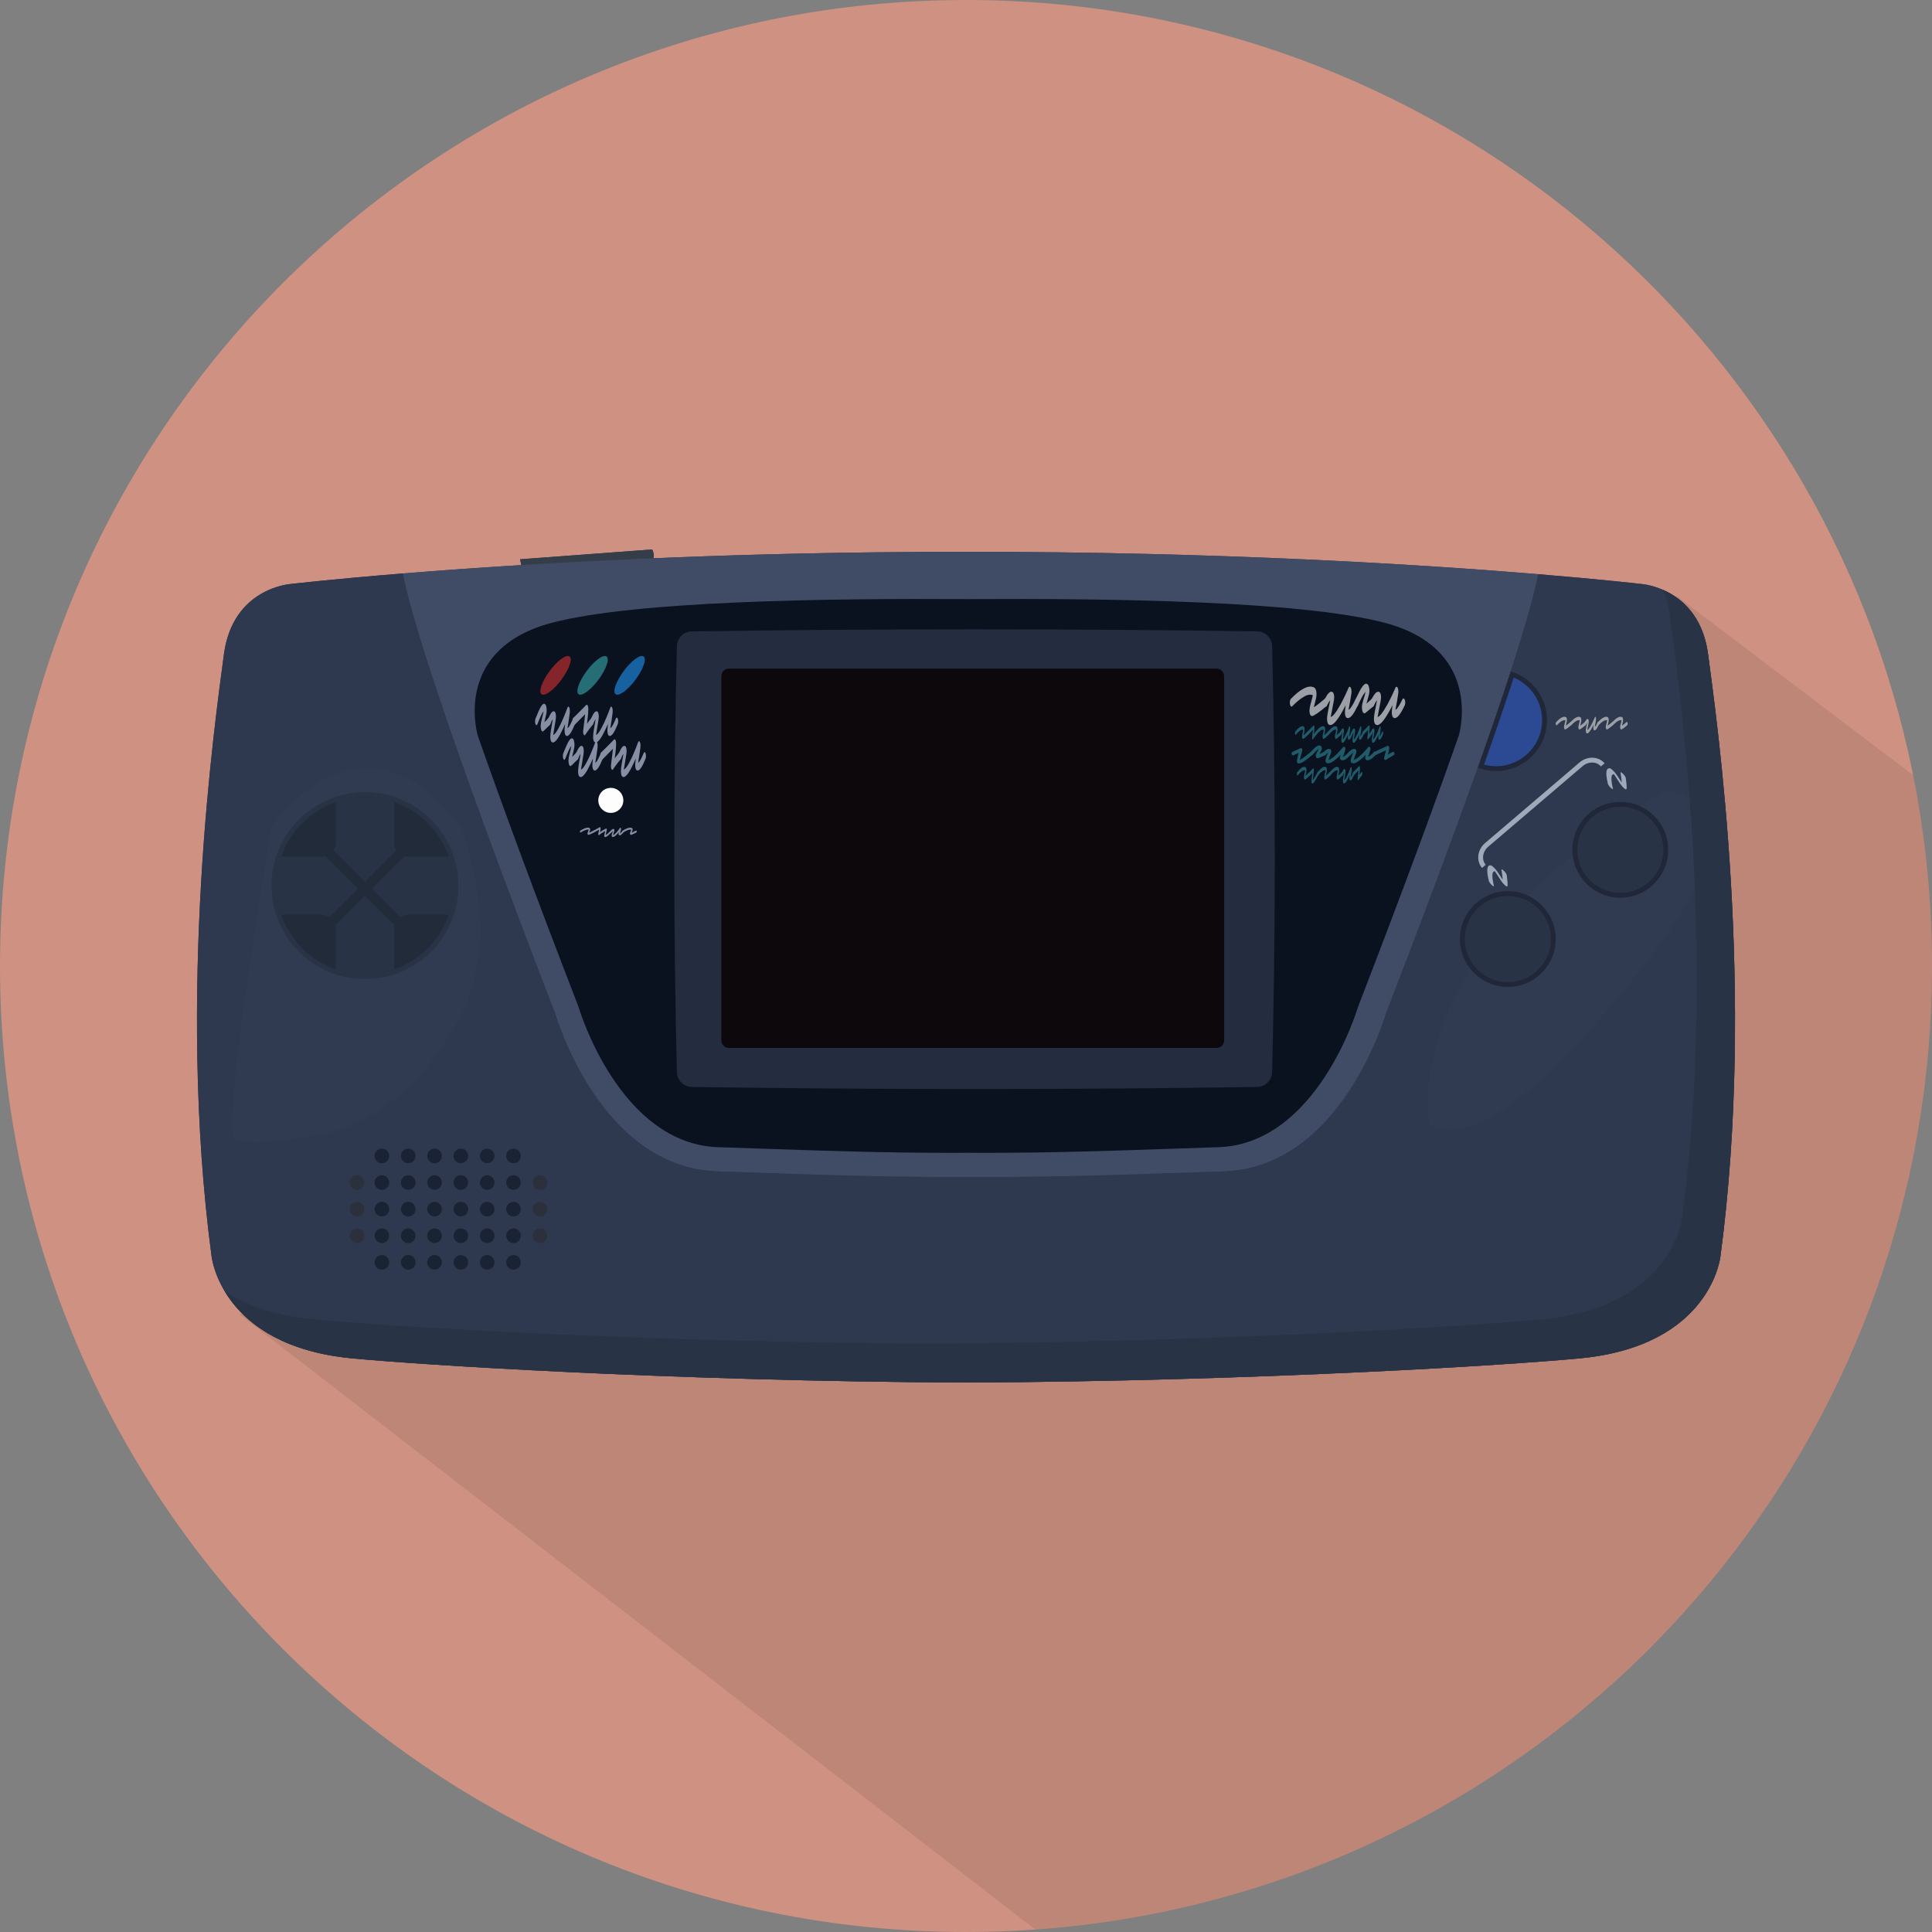 <?xml version="1.0" ?><!DOCTYPE svg  PUBLIC '-//W3C//DTD SVG 1.1//EN'  'http://www.w3.org/Graphics/SVG/1.1/DTD/svg11.dtd'><svg enable-background="new 0 0 512 512" height="512px" id="Capa_1" version="1.1" viewBox="0 0 512 512" width="512px" xml:space="preserve" xmlns="http://www.w3.org/2000/svg" xmlns:xlink="http://www.w3.org/1999/xlink"><rect x="0" y="0" width="512" height="512" fill="#808080" stroke="none"/><g><path d="M512,256v0.092c-0.041,120.136-82.842,220.928-194.478,248.463c-2.099,0.512-4.198,1.004-6.318,1.464   c-1.966,0.43-3.932,0.84-5.919,1.229c-5.284,1.034-10.639,1.915-16.046,2.611c-4.905,0.635-9.851,1.137-14.848,1.485   C268.319,511.785,262.185,512,256,512C114.616,512,0,397.384,0,256S114.616,0,256,0c124.058,0,227.512,88.248,250.993,205.404   c1.669,8.294,2.929,16.732,3.768,25.293c0.184,1.864,0.348,3.748,0.492,5.622c0.092,1.259,0.174,2.498,0.256,3.758   c0,0.01,0,0.01,0,0.01c0.154,2.437,0.266,4.884,0.348,7.332v0.072C511.949,250.317,512,253.153,512,256z" fill="#CF9181"/><path d="M512,256v0.092c-0.041,120.136-82.842,220.928-194.478,248.463   c-2.099,0.512-4.198,1.004-6.318,1.464c-1.966,0.43-3.932,0.84-5.919,1.229c-5.284,1.034-10.639,1.915-16.046,2.611   c-4.905,0.635-9.851,1.137-14.848,1.485L63.549,348.365l380.948-190.3l62.495,47.34c1.669,8.294,2.929,16.732,3.768,25.293   c0.184,1.864,0.348,3.748,0.492,5.622c0.092,1.259,0.174,2.498,0.256,3.758c0,0.01,0,0.01,0,0.01   c0.154,2.437,0.266,4.884,0.348,7.332v0.072C511.949,250.317,512,253.153,512,256z" fill="#1E1E1E" opacity="0.1"/><g><path d="M452.669,173.453c-0.077-0.539-0.154-1.064-0.244-1.565c-0.013-0.026-0.013-0.051-0.013-0.077    c-0.103-0.513-0.205-1.013-0.333-1.488c-0.103-0.475-0.231-0.923-0.359-1.36c-0.013-0.026-0.013-0.051-0.026-0.077    c-0.282-0.923-0.616-1.783-0.975-2.591c-0.18-0.398-0.359-0.782-0.551-1.167c-0.398-0.744-0.808-1.449-1.257-2.09    c-0.192-0.269-0.385-0.539-0.577-0.795c-0.077-0.103-0.154-0.192-0.218-0.282c-0.154-0.18-0.295-0.359-0.462-0.539    c-0.077-0.115-0.18-0.231-0.282-0.333c-0.18-0.205-0.359-0.398-0.539-0.577c-1.026-1.064-2.116-1.924-3.206-2.616    c-0.244-0.167-0.474-0.308-0.718-0.449c-0.257-0.154-0.513-0.295-0.77-0.436c-0.256-0.141-0.513-0.269-0.769-0.385    c-0.218-0.115-0.436-0.218-0.654-0.308c-3.219-1.411-5.81-1.565-5.81-1.565s-9.747-1.141-27.253-2.591    c-30.498-2.526-84.529-5.976-151.654-5.925c-30.664-0.026-58.61,0.68-82.81,1.706c0.321-1.103-0.359-2.334-0.359-2.334    l-35.012,2.603l0.333,1.539c-12.107,0.744-22.649,1.513-31.408,2.219c-19.019,1.539-29.651,2.783-29.651,2.783    s-15.428,0.936-17.762,18.699c-2.334,17.775-12.62,89.3-3.27,159.426c0,0,0.423,4.219,3.501,9.336c0.475,0.782,1,1.59,1.603,2.398    c0.141,0.192,0.295,0.385,0.449,0.59c2.014,2.591,4.758,5.245,8.477,7.592c0.269,0.18,0.551,0.346,0.834,0.513    c0.898,0.539,1.86,1.064,2.886,1.565c0.359,0.18,0.731,0.346,1.116,0.526c0.821,0.372,1.68,0.731,2.578,1.077    c0.423,0.154,0.846,0.308,1.282,0.462c3.206,1.116,6.836,2.026,10.991,2.616c0.449,0.064,0.911,0.128,1.372,0.179    c0.744,0.103,1.526,0.18,2.308,0.257c9.914,0.923,30.305,2.347,56.878,3.604c0.103,0.013,0.218,0.013,0.333,0.026    c29.484,1.385,66.535,2.603,105.331,2.77c38.821-0.167,75.885-1.385,105.382-2.783c0.103,0,0.192-0.013,0.295-0.013    c26.573-1.257,46.952-2.68,56.866-3.604c35.063-3.27,37.397-27.112,37.397-27.112    C465.289,262.752,455.004,191.228,452.669,173.453z" fill="#303C52"/><g><path d="M138.411,150.911l-0.589-2.693l35.008-2.609c0,0,1.01,1.851,0,3.03" fill="#343D48"/><path d="M407.654,152.164c-2.026,10.337-10.324,38.731-40.45,116.668c0,0-11.683,40.668-43.002,41.604     c-20.571,0.616-40.745,1.629-66.984,1.475c-26.252,0.154-46.413-0.859-66.984-1.475c-31.318-0.936-43.015-41.604-43.015-41.604     c-30.292-78.424-38.513-106.677-40.475-116.86c30.869-2.501,83.849-5.784,149.256-5.733     C323.125,146.188,377.157,149.637,407.654,152.164z" fill="#404C66"/><path d="M455.94,332.879c0,0-2.334,23.841-37.397,27.112c-9.914,0.923-30.292,2.347-56.866,3.604     c-0.103,0-0.192,0.013-0.295,0.013c-29.497,1.398-66.561,2.616-105.382,2.783c-38.795-0.167-75.846-1.385-105.331-2.77     c-0.115-0.013-0.231-0.013-0.333-0.026c-26.573-1.257-46.965-2.68-56.878-3.604c-35.063-3.27-37.397-27.112-37.397-27.112     c-9.349-70.126,0.936-141.651,3.27-159.426c2.334-17.762,17.762-18.699,17.762-18.699s10.632-1.244,29.651-2.783     c1.962,10.183,10.183,38.436,40.475,116.86c0,0,11.696,40.668,43.015,41.604c20.571,0.616,40.732,1.629,66.984,1.475     c26.24,0.154,46.413-0.859,66.984-1.475c31.318-0.936,43.002-41.604,43.002-41.604c10.632-27.509,18.545-48.85,24.419-65.394     c1.5,0.577,3.129,0.898,4.848,0.898c7.451,0,13.492-6.04,13.492-13.492c0-6.105-4.053-11.26-9.606-12.927     c4.412-13.569,6.425-21.315,7.297-25.752c17.506,1.449,27.253,2.591,27.253,2.591s15.428,0.936,17.762,18.699     C455.004,191.229,465.289,262.753,455.94,332.879z" fill="#2E384E"/><path d="M386.621,194.845c-0.026,0.09-0.038,0.128-0.038,0.128c-5.989,17.121-14.492,40.27-26.573,71.55     l-0.103,0.269l-0.09,0.269c-0.103,0.346-10.824,36.179-37.038,36.961c-4.745,0.141-9.478,0.308-14.261,0.475     c-14.479,0.5-29.459,1.013-47.17,1.013c-1.359,0-2.745,0-4.142-0.013h-1.18c-0.013,0-0.013,0-0.026,0     c-1.398,0.013-2.783,0.013-4.142,0.013c-17.711,0-32.691-0.513-47.17-1.013c-4.784-0.167-9.516-0.333-14.261-0.475     c-26.214-0.782-36.936-36.615-37.038-36.961l-0.09-0.269l-0.103-0.269c-12.081-31.28-20.584-54.429-26.573-71.55     c0,0-0.013-0.039-0.039-0.128c-0.5-1.808-5.81-23.098,19.699-29.805c22.11-5.822,73.204-6.489,109.717-6.271h1.206     c36.512-0.218,87.607,0.449,109.717,6.271C392.431,171.748,387.121,193.037,386.621,194.845z" fill="#0A1220"/><path d="M378.844,297.888c0,0-9.715-45.532,63.252-88.702c0,0,24.457,4.417-1.283,39.676     C440.813,248.862,397.683,309.481,378.844,297.888z" fill="#303C52" opacity="0.9"/><path d="M71.953,219.218c0,0,23.881-35.196,50.18,0c0,0,12.585,30.124-1.933,53.31     c0,0-12.818,24.635-36.13,28.258c0,0-18.012,3.602-21.877,1.13S71.953,219.218,71.953,219.218z" fill="#303C52" opacity="0.9"/><circle cx="96.731" cy="234.703" fill="#293346" r="24.778"/><path d="M120.223,234.705c0,2.706-0.462,5.297-1.295,7.708c-2.36,6.772-7.721,12.132-14.492,14.479     c-2.411,0.846-5.002,1.308-7.708,1.308c-2.706,0-5.297-0.462-7.708-1.308c-6.772-2.347-12.132-7.708-14.492-14.479     c-0.834-2.411-1.295-5.002-1.295-7.708c0-2.706,0.462-5.297,1.295-7.708c2.36-6.771,7.721-12.132,14.492-14.479     c2.411-0.846,5.002-1.308,7.708-1.308c2.706,0,5.297,0.462,7.708,1.308c6.771,2.347,12.132,7.708,14.492,14.479     C119.761,229.408,120.223,231.999,120.223,234.705z" fill="#212B39"/><path d="M337.131,284.152c-0.052,2.125-1.82,3.874-3.945,3.905c-49.953,0.728-99.905,0.728-149.858,0     c-2.124-0.031-3.892-1.781-3.945-3.905c-0.921-37.641-0.921-75.283,0-112.924c0.053-2.125,1.82-3.874,3.945-3.905     c49.953-0.727,99.905-0.727,149.858,0c2.125,0.031,3.893,1.78,3.945,3.905C338.052,208.87,338.052,246.511,337.131,284.152z" fill="#242C40"/><g><path d="M324.411,275.714c0,1.1-0.9,2-2,2H193.169c-1.1,0-2-0.9-2-2v-96.516c0-1.1,0.9-2,2-2h129.242      c1.1,0,2,0.9,2,2V275.714z" fill="#0C080C"/></g><path d="M409.963,190.844c0,7.451-6.041,13.492-13.492,13.492c-1.719,0-3.347-0.321-4.848-0.898     c3.642-10.234,6.502-18.634,8.734-25.521C405.91,179.584,409.963,184.739,409.963,190.844z" fill="#1F2739"/><path d="M396.471,203.053c-1.09,0-2.16-0.142-3.2-0.423c3.067-8.646,5.72-16.391,7.897-23.062     c4.479,1.875,7.512,6.346,7.512,11.276C408.68,197.576,403.203,203.053,396.471,203.053z" fill="#2C4A93"/><g><g><circle cx="101.205" cy="306.333" fill="#1A2333" r="1.933"/><circle cx="101.205" cy="334.536" fill="#1A2333" r="1.933"/><circle cx="136.084" cy="334.536" fill="#1A2333" r="1.933"/><circle cx="136.084" cy="306.333" fill="#1A2333" r="1.933"/><circle cx="129.108" cy="306.333" fill="#1A2333" r="1.933"/><circle cx="122.132" cy="306.333" fill="#1A2333" r="1.933"/><circle cx="115.157" cy="306.333" fill="#1A2333" r="1.933"/><circle cx="108.181" cy="306.333" fill="#1A2333" r="1.933"/><circle cx="108.181" cy="313.384" fill="#1A2333" r="1.933"/><circle cx="108.181" cy="320.435" fill="#1A2333" r="1.933"/><circle cx="108.181" cy="327.485" fill="#1A2333" r="1.933"/><circle cx="115.157" cy="327.485" fill="#1A2333" r="1.933"/><circle cx="122.132" cy="327.485" fill="#1A2333" r="1.933"/><circle cx="129.108" cy="327.485" fill="#1A2333" r="1.933"/><circle cx="129.108" cy="320.435" fill="#1A2333" r="1.933"/><circle cx="129.108" cy="313.384" fill="#1A2333" r="1.933"/><circle cx="122.132" cy="313.384" fill="#1A2333" r="1.933"/><circle cx="115.157" cy="313.384" fill="#1A2333" r="1.933"/><circle cx="115.157" cy="320.435" fill="#1A2333" r="1.933"/><circle cx="122.132" cy="320.435" fill="#1A2333" r="1.933"/><circle cx="108.181" cy="334.536" fill="#1A2333" r="1.933"/><circle cx="115.157" cy="334.536" fill="#1A2333" r="1.933"/><circle cx="122.132" cy="334.536" fill="#1A2333" r="1.933"/><circle cx="129.108" cy="334.536" fill="#1A2333" r="1.933"/><circle cx="136.084" cy="327.485" fill="#1A2333" r="1.933"/><circle cx="136.084" cy="320.435" fill="#1A2333" r="1.933"/><circle cx="136.084" cy="313.384" fill="#1A2333" r="1.933"/><circle cx="101.205" cy="313.384" fill="#1A2333" r="1.933"/><circle cx="101.205" cy="320.435" fill="#1A2333" r="1.933"/><circle cx="101.205" cy="327.485" fill="#1A2333" r="1.933"/><g><circle cx="94.615" cy="327.485" fill="#2B303C" r="1.933"/></g><g><circle cx="94.615" cy="320.435" fill="#2B303C" r="1.933"/></g><g><circle cx="94.615" cy="313.384" fill="#2B303C" r="1.933"/></g><g><circle cx="143.113" cy="313.384" fill="#2B303C" r="1.933"/></g><g><circle cx="143.113" cy="320.435" fill="#2B303C" r="1.933"/></g><g><circle cx="143.113" cy="327.485" fill="#2B303C" r="1.933"/></g></g></g><path d="M94.907,235.513l-7.554,7.554c-0.616-0.41-1.334-0.654-2.129-0.654H74.528     c-0.834-2.411-1.295-5.002-1.295-7.708c0-2.706,0.462-5.297,1.295-7.708h10.221c0.154,0.026,0.308,0.039,0.475,0.039     c0.167,0,0.333-0.013,0.487-0.039c0.192-0.026,0.372-0.064,0.551-0.128L94.907,235.513z" fill="#293346"/><path d="M96.728,237.334l7.836,7.836c-0.064,0.205-0.103,0.423-0.128,0.654c-0.013,0.128-0.026,0.256-0.026,0.385     c0,0.154,0.013,0.295,0.026,0.449v10.234c-2.411,0.846-5.002,1.308-7.708,1.308c-2.706,0-5.297-0.462-7.708-1.308v-10.683     c0-0.359-0.051-0.705-0.141-1.026L96.728,237.334z" fill="#293346"/><path d="M96.728,233.704l-8.349-8.349c0.41-0.603,0.641-1.334,0.641-2.116v-10.722     c2.411-0.846,5.002-1.308,7.708-1.308c2.706,0,5.297,0.462,7.708,1.308v10.337c-0.013,0.128-0.026,0.257-0.026,0.385     c0,0.154,0.013,0.295,0.026,0.449c0.077,0.616,0.295,1.193,0.628,1.68L96.728,233.704z" fill="#293346"/><path d="M120.223,234.705c0,2.706-0.462,5.297-1.295,7.708h-10.722c-0.782,0-1.513,0.231-2.116,0.654     l-7.554-7.554l8.644-8.644c0.18,0.064,0.359,0.103,0.551,0.128c0.154,0.026,0.308,0.039,0.475,0.039     c0.167,0,0.333-0.013,0.487-0.039h10.234C119.761,229.408,120.223,231.999,120.223,234.705z" fill="#293346"/><g><g><path d="M98.536,235.513l7.554,7.554c-0.731,0.475-1.282,1.218-1.526,2.103l-7.836-7.836l-7.849,7.849       c-0.244-0.885-0.795-1.629-1.526-2.116l7.554-7.554l-8.644-8.644c0.872-0.231,1.616-0.782,2.116-1.513l8.349,8.349l8.336-8.336       c0.5,0.731,1.244,1.27,2.116,1.5L98.536,235.513z" fill="#212B39"/></g></g><path d="M399.592,261.557c-7.001,0-12.696-5.695-12.696-12.696c0-7.001,5.695-12.697,12.696-12.697     c7.001,0,12.697,5.695,12.697,12.697C412.289,255.863,406.593,261.557,399.592,261.557z" fill="#1F2739"/><circle cx="399.592" cy="248.862" fill="#293346" r="11.414"/><path d="M429.399,237.907c-7.001,0-12.697-5.695-12.697-12.696c0-7.001,5.696-12.697,12.697-12.697     c7.001,0,12.697,5.695,12.697,12.697C442.096,232.212,436.4,237.907,429.399,237.907z" fill="#1F2739"/><circle cx="429.399" cy="225.211" fill="#293346" r="11.414"/><g><g><path d="M392.751,230.009c-0.788-0.922-1.13-2.122-0.966-3.38c0.162-1.234,0.794-2.376,1.782-3.219       l25.027-21.358c2.056-1.757,5.037-1.653,6.644,0.23l-0.974,0.833c-1.15-1.345-3.319-1.385-4.838-0.087L394.4,224.385       c-0.745,0.636-1.221,1.492-1.341,2.41c-0.118,0.894,0.12,1.739,0.668,2.381L392.751,230.009z" fill="#9EA9BA"/></g></g><g><path d="M430.992,209.164c-0.027,0.023-0.067,0.027-0.119,0.013c-0.13-0.004-0.349-0.153-0.656-0.448      c-0.27-0.266-0.54-0.593-0.811-0.977c-0.27-0.384-0.561-0.824-0.874-1.319c-0.107-0.171-0.22-0.347-0.336-0.525      c-0.117-0.179-0.226-0.342-0.327-0.491c-0.046-0.077-0.109-0.17-0.189-0.277c-0.188,0.014-0.339,0.109-0.456,0.281      c-0.115,0.173-0.173,0.45-0.172,0.831c-0.009,0.332,0.019,0.726,0.085,1.184c0.065,0.457,0.167,0.979,0.304,1.566      c0.031,0.122-0.007,0.162-0.115,0.122c-0.108-0.04-0.251-0.144-0.43-0.313c-0.183-0.166-0.352-0.359-0.507-0.577      c-0.155-0.22-0.248-0.389-0.278-0.51c-0.145-0.611-0.254-1.155-0.328-1.635c-0.075-0.479-0.102-0.889-0.081-1.231      c0.022-0.93,0.336-1.347,0.941-1.251c0.176,0.025,0.441,0.209,0.795,0.55c0.368,0.359,0.721,0.784,1.056,1.274      c0.335,0.49,0.678,1.01,1.031,1.559c0.021,0.041,0.05,0.088,0.088,0.143c0.038,0.057,0.082,0.121,0.133,0.196      c0.016-0.16,0-0.441-0.047-0.842c-0.047-0.4-0.127-0.977-0.24-1.732c-0.016-0.104,0.038-0.128,0.162-0.073      c0.124,0.055,0.281,0.176,0.471,0.366c0.179,0.169,0.342,0.358,0.49,0.57c0.147,0.21,0.232,0.379,0.255,0.507      c0.055,0.422,0.105,0.806,0.147,1.152c0.043,0.345,0.072,0.643,0.087,0.894c0.017,0.339,0.018,0.58,0.005,0.724      C431.062,209.038,431.034,209.128,430.992,209.164z" fill="#9EA9BA"/></g><g><path d="M399.441,234.897c-0.027,0.023-0.067,0.027-0.119,0.013c-0.13-0.004-0.349-0.153-0.656-0.448      c-0.27-0.266-0.54-0.593-0.811-0.977c-0.27-0.384-0.561-0.824-0.874-1.319c-0.107-0.171-0.22-0.347-0.336-0.525      c-0.117-0.179-0.226-0.342-0.327-0.491c-0.046-0.077-0.109-0.17-0.189-0.277c-0.188,0.014-0.339,0.109-0.456,0.281      c-0.115,0.173-0.173,0.45-0.172,0.832c-0.009,0.332,0.019,0.726,0.085,1.184c0.065,0.457,0.167,0.979,0.304,1.566      c0.031,0.122-0.007,0.162-0.115,0.122s-0.251-0.144-0.43-0.313c-0.183-0.166-0.352-0.359-0.507-0.577      c-0.155-0.22-0.248-0.389-0.278-0.51c-0.145-0.611-0.254-1.155-0.328-1.635c-0.075-0.479-0.102-0.889-0.081-1.231      c0.022-0.93,0.336-1.347,0.941-1.251c0.176,0.025,0.441,0.209,0.795,0.55c0.368,0.359,0.721,0.784,1.056,1.274      c0.335,0.49,0.678,1.01,1.031,1.559c0.021,0.041,0.05,0.088,0.088,0.143c0.038,0.057,0.082,0.121,0.133,0.196      c0.016-0.16,0-0.441-0.047-0.842c-0.047-0.4-0.127-0.977-0.24-1.732c-0.016-0.104,0.038-0.128,0.162-0.073      c0.124,0.055,0.281,0.176,0.471,0.366c0.179,0.169,0.342,0.358,0.49,0.57c0.147,0.21,0.232,0.379,0.255,0.507      c0.055,0.422,0.105,0.806,0.147,1.152c0.043,0.345,0.072,0.643,0.087,0.894c0.017,0.339,0.018,0.58,0.005,0.724      C399.511,234.77,399.483,234.861,399.441,234.897z" fill="#9EA9BA"/></g><g><g><path d="M347.678,189.765c-0.071,0-0.139-0.025-0.2-0.072c-0.194-0.094-0.333-0.366-0.415-0.818       c-0.063-0.403-0.046-0.855,0.045-1.353c0.093-0.498,0.227-1.056,0.401-1.673c0.061-0.213,0.12-0.433,0.177-0.658       c0.056-0.226,0.105-0.433,0.147-0.624c0.031-0.094,0.056-0.213,0.076-0.355c-0.307-0.119-0.664-0.148-1.07-0.09       c-0.405,0.059-0.859,0.243-1.361,0.552c-0.452,0.262-0.929,0.6-1.432,1.015c-0.502,0.414-1.036,0.907-1.601,1.476       c-0.113,0.12-0.225,0.126-0.338,0.019c-0.113-0.107-0.195-0.291-0.247-0.552c-0.061-0.261-0.066-0.535-0.015-0.818       c0.051-0.285,0.133-0.487,0.247-0.605c0.584-0.594,1.136-1.11,1.654-1.549c0.517-0.439,1.017-0.789,1.5-1.05       c1.261-0.736,2.292-0.855,3.092-0.356c0.237,0.142,0.401,0.475,0.493,0.997c0.091,0.546,0.071,1.134-0.061,1.763       c-0.134,0.629-0.293,1.288-0.477,1.976c-0.021,0.048-0.039,0.106-0.054,0.177c-0.016,0.072-0.034,0.155-0.054,0.251       c0.235-0.119,0.581-0.356,1.038-0.713c0.456-0.356,1.095-0.878,1.916-1.566c0.113-0.096,0.228-0.077,0.346,0.054       c0.118,0.13,0.198,0.338,0.239,0.623c0.051,0.261,0.051,0.527,0,0.801c-0.051,0.272-0.144,0.468-0.277,0.587       c-0.472,0.38-0.903,0.724-1.294,1.033c-0.389,0.309-0.738,0.569-1.046,0.782c-0.421,0.285-0.736,0.481-0.947,0.588       C347.952,189.711,347.791,189.765,347.678,189.765z" fill="#9CA0A6"/><path d="M352.571,192.149c-0.083,0-0.157-0.012-0.223-0.035c-0.068-0.025-0.137-0.061-0.208-0.107       c-0.184-0.119-0.313-0.368-0.384-0.747c-0.093-0.475-0.09-1.05,0.008-1.727c0.098-0.676,0.259-1.549,0.485-2.618       c0.041-0.188,0.081-0.403,0.123-0.64c0.041-0.236,0.088-0.462,0.139-0.676c-0.134,0.119-0.274,0.314-0.423,0.588       c-0.149,0.272-0.301,0.552-0.455,0.836c-0.103,0.191-0.218,0.262-0.346,0.214s-0.233-0.178-0.316-0.393       c-0.081-0.236-0.113-0.498-0.093-0.782c0.021-0.285,0.078-0.535,0.17-0.747c0.143-0.238,0.292-0.5,0.446-0.784       c0.154-0.285,0.318-0.521,0.492-0.713c0.421-0.498,0.805-0.629,1.155-0.391c0.164,0.071,0.287,0.309,0.369,0.713       c0.081,0.403,0.079,0.878-0.009,1.424c-0.086,0.546-0.233,1.317-0.438,2.313c-0.051,0.285-0.105,0.569-0.162,0.855       c-0.056,0.284-0.11,0.558-0.162,0.818c-0.02,0.096-0.036,0.178-0.046,0.249c-0.01,0.071-0.02,0.142-0.03,0.214       c0.103-0.025,0.233-0.096,0.392-0.214c0.159-0.119,0.343-0.303,0.554-0.552c0.21-0.249,0.455-0.587,0.731-1.014       s0.595-0.962,0.954-1.602c0.277-0.521,0.539-1.033,0.785-1.531c0.245-0.498,0.461-0.949,0.646-1.353       c0.184-0.403,0.389-0.866,0.615-1.388c0.124-0.333,0.272-0.439,0.447-0.32c0.081,0.048,0.148,0.13,0.199,0.249       c0.051,0.119,0.093,0.238,0.124,0.355c0.071,0.333,0.076,0.724,0.015,1.175c-0.061,0.452-0.174,1.152-0.338,2.1       c-0.061,0.309-0.121,0.619-0.178,0.926c-0.056,0.309-0.11,0.594-0.162,0.855c-0.01,0.119-0.025,0.249-0.046,0.391       c0.144-0.046,0.298-0.177,0.462-0.391c0.164-0.213,0.328-0.451,0.492-0.711c0.164-0.261,0.318-0.54,0.462-0.837       c0.144-0.297,0.272-0.552,0.384-0.765c0.103-0.214,0.215-0.309,0.339-0.285c0.123,0.025,0.23,0.142,0.323,0.356       c0.081,0.238,0.12,0.498,0.115,0.784c-0.006,0.284-0.06,0.533-0.162,0.747c-0.237,0.498-0.477,0.966-0.724,1.405       c-0.245,0.44-0.495,0.82-0.746,1.14c-0.252,0.32-0.505,0.546-0.761,0.676c-0.257,0.13-0.508,0.125-0.754-0.019       c-0.164-0.142-0.283-0.378-0.354-0.711c-0.061-0.332-0.079-0.694-0.054-1.086c0.026-0.391,0.085-0.895,0.177-1.512       c-0.113,0.238-0.228,0.462-0.346,0.676c-0.118,0.213-0.244,0.451-0.377,0.711C354.464,190.855,353.361,192.149,352.571,192.149       z" fill="#9CA0A6"/><path d="M361.574,189.052c-0.051,0-0.091-0.012-0.123-0.036c-0.164-0.094-0.279-0.242-0.346-0.445       c-0.068-0.201-0.111-0.361-0.132-0.481c-0.083-0.521-0.059-1.062,0.069-1.619c0.129-0.558,0.291-1.144,0.485-1.761       c0.063-0.19,0.119-0.393,0.17-0.605c0.051-0.214,0.101-0.416,0.153-0.605c0.011-0.023,0.026-0.071,0.046-0.142       c-0.061,0.048-0.135,0.119-0.223,0.213c-0.088,0.096-0.187,0.238-0.299,0.427c-0.185,0.262-0.381,0.6-0.585,1.015       c-0.205,0.414-0.416,0.849-0.631,1.299c-0.051,0.119-0.105,0.23-0.162,0.338c-0.056,0.107-0.11,0.22-0.162,0.339       c-0.093,0.19-0.203,0.278-0.331,0.267c-0.129-0.012-0.234-0.136-0.316-0.374c-0.093-0.214-0.134-0.468-0.124-0.766       c0.011-0.296,0.063-0.539,0.154-0.729c0.051-0.119,0.105-0.232,0.162-0.339s0.11-0.219,0.162-0.338       c0.247-0.521,0.49-1.015,0.731-1.478c0.24-0.464,0.477-0.86,0.708-1.192c0.232-0.333,0.462-0.577,0.693-0.73       c0.23-0.155,0.455-0.161,0.67-0.019c0.174,0.12,0.297,0.285,0.369,0.5c0.071,0.213,0.118,0.403,0.138,0.569       c0.093,0.546,0.071,1.104-0.061,1.673c-0.134,0.569-0.303,1.198-0.507,1.886c-0.021,0.048-0.044,0.125-0.07,0.232       c-0.025,0.107-0.054,0.209-0.084,0.303c0.154-0.142,0.351-0.314,0.592-0.516c0.24-0.201,0.541-0.469,0.9-0.801       c0.133-0.096,0.255-0.077,0.369,0.054c0.113,0.13,0.189,0.338,0.23,0.623c0.051,0.261,0.049,0.527-0.008,0.801       c-0.056,0.272-0.142,0.468-0.254,0.587c-0.328,0.262-0.626,0.498-0.893,0.713c-0.267,0.213-0.492,0.403-0.676,0.569       c-0.103,0.094-0.193,0.172-0.269,0.232c-0.078,0.059-0.147,0.112-0.208,0.159c-0.083,0.048-0.147,0.09-0.193,0.125       C361.674,189.034,361.625,189.052,361.574,189.052z" fill="#9CA0A6"/><path d="M364.99,192.149c-0.083,0-0.157-0.012-0.223-0.035c-0.068-0.025-0.137-0.061-0.208-0.107       c-0.184-0.119-0.313-0.368-0.384-0.747c-0.093-0.475-0.09-1.05,0.008-1.727c0.098-0.676,0.259-1.549,0.485-2.618       c0.041-0.188,0.081-0.403,0.123-0.64c0.041-0.236,0.088-0.462,0.139-0.676c-0.134,0.119-0.274,0.314-0.423,0.588       c-0.149,0.272-0.301,0.552-0.455,0.836c-0.103,0.191-0.218,0.262-0.346,0.214s-0.233-0.178-0.316-0.393       c-0.081-0.236-0.113-0.498-0.093-0.782c0.021-0.285,0.078-0.535,0.17-0.747c0.143-0.238,0.292-0.5,0.446-0.784       c0.154-0.285,0.318-0.521,0.492-0.713c0.421-0.498,0.805-0.629,1.155-0.391c0.164,0.071,0.287,0.309,0.369,0.713       c0.081,0.403,0.079,0.878-0.009,1.424c-0.086,0.546-0.233,1.317-0.438,2.313c-0.051,0.285-0.105,0.569-0.162,0.855       c-0.056,0.284-0.11,0.558-0.162,0.818c-0.02,0.096-0.036,0.178-0.046,0.249c-0.01,0.071-0.02,0.142-0.03,0.214       c0.103-0.025,0.233-0.096,0.392-0.214c0.159-0.119,0.343-0.303,0.554-0.552c0.21-0.249,0.455-0.587,0.731-1.014       c0.277-0.427,0.595-0.962,0.954-1.602c0.277-0.521,0.539-1.033,0.785-1.531c0.245-0.498,0.461-0.949,0.646-1.353       c0.184-0.403,0.389-0.866,0.615-1.388c0.124-0.333,0.272-0.439,0.447-0.32c0.081,0.048,0.148,0.13,0.199,0.249       c0.051,0.119,0.093,0.238,0.124,0.355c0.071,0.333,0.076,0.724,0.015,1.175c-0.061,0.452-0.174,1.152-0.338,2.1       c-0.061,0.309-0.121,0.619-0.178,0.926c-0.056,0.309-0.11,0.594-0.162,0.855c-0.01,0.119-0.025,0.249-0.046,0.391       c0.144-0.046,0.298-0.177,0.462-0.391c0.164-0.213,0.328-0.451,0.492-0.711c0.164-0.261,0.318-0.54,0.462-0.837       c0.144-0.297,0.272-0.552,0.384-0.765c0.103-0.214,0.215-0.309,0.339-0.285c0.123,0.025,0.23,0.142,0.323,0.356       c0.081,0.238,0.12,0.498,0.115,0.784c-0.006,0.284-0.06,0.533-0.162,0.747c-0.237,0.498-0.477,0.966-0.724,1.405       c-0.245,0.44-0.495,0.82-0.746,1.14c-0.252,0.32-0.505,0.546-0.761,0.676s-0.508,0.125-0.754-0.019       c-0.164-0.142-0.283-0.378-0.354-0.711c-0.061-0.332-0.079-0.694-0.054-1.086c0.026-0.391,0.085-0.895,0.177-1.512       c-0.113,0.238-0.228,0.462-0.346,0.676c-0.118,0.213-0.244,0.451-0.377,0.711C366.883,190.855,365.78,192.149,364.99,192.149z" fill="#9CA0A6"/></g></g><g><g><path d="M345.297,195.824c-0.026,0-0.05-0.011-0.072-0.031c-0.07-0.041-0.121-0.158-0.15-0.354       c-0.023-0.174-0.017-0.369,0.016-0.585c0.034-0.215,0.082-0.457,0.145-0.723c0.022-0.092,0.043-0.187,0.064-0.284       c0.02-0.098,0.038-0.187,0.053-0.27c0.011-0.041,0.02-0.092,0.028-0.153c-0.111-0.051-0.24-0.064-0.387-0.039       c-0.146,0.026-0.311,0.105-0.492,0.239c-0.164,0.113-0.336,0.259-0.518,0.439c-0.182,0.179-0.375,0.392-0.579,0.638       c-0.041,0.052-0.082,0.054-0.122,0.008s-0.071-0.126-0.089-0.239c-0.022-0.113-0.024-0.231-0.005-0.354       c0.019-0.123,0.048-0.21,0.089-0.262c0.211-0.257,0.411-0.48,0.598-0.669c0.187-0.19,0.368-0.341,0.543-0.454       c0.456-0.318,0.829-0.369,1.119-0.154c0.086,0.061,0.145,0.205,0.178,0.431c0.033,0.236,0.026,0.49-0.022,0.762       c-0.048,0.272-0.106,0.557-0.173,0.854c-0.008,0.021-0.014,0.046-0.019,0.076c-0.006,0.031-0.012,0.067-0.02,0.108       c0.085-0.051,0.21-0.154,0.376-0.308c0.165-0.154,0.396-0.379,0.693-0.677c0.041-0.041,0.082-0.033,0.125,0.023       c0.043,0.056,0.072,0.146,0.087,0.269c0.019,0.113,0.019,0.228,0,0.346c-0.019,0.118-0.052,0.202-0.1,0.254       c-0.171,0.164-0.327,0.313-0.468,0.446c-0.141,0.133-0.267,0.246-0.378,0.338c-0.152,0.123-0.266,0.208-0.342,0.254       C345.396,195.801,345.337,195.824,345.297,195.824z" fill="#205B6A"/><path d="M347.891,195.977c-0.045,0-0.082-0.036-0.111-0.108c-0.059-0.133-0.076-0.302-0.05-0.508       c0-0.01,0.014-0.133,0.042-0.369c0.028-0.235,0.061-0.502,0.098-0.8c0.018-0.174,0.035-0.325,0.05-0.454       c0.015-0.128,0.028-0.244,0.039-0.346c-0.078,0.082-0.167,0.174-0.267,0.277c-0.1,0.103-0.207,0.213-0.32,0.331       c-0.113,0.118-0.229,0.239-0.348,0.362c-0.119,0.123-0.234,0.241-0.345,0.354c-0.041,0.041-0.082,0.033-0.125-0.023       c-0.043-0.056-0.073-0.146-0.092-0.269c-0.015-0.113-0.012-0.228,0.008-0.346c0.02-0.118,0.053-0.202,0.097-0.254       c0.167-0.164,0.341-0.339,0.521-0.524c0.18-0.185,0.344-0.354,0.493-0.508c0.148-0.154,0.321-0.333,0.517-0.539       c0.019-0.01,0.036-0.018,0.053-0.023c0.017-0.005,0.034,0.003,0.053,0.023c0.052,0.021,0.089,0.103,0.111,0.246       c0.018,0.082,0.027,0.187,0.025,0.316c-0.002,0.128-0.012,0.311-0.031,0.546c-0.011,0.133-0.025,0.28-0.042,0.439       s-0.038,0.341-0.064,0.546c-0.004,0.041-0.008,0.077-0.011,0.108s-0.007,0.067-0.011,0.108c0.148-0.225,0.33-0.462,0.545-0.708       c0.041-0.051,0.082-0.054,0.122-0.008c0.041,0.046,0.071,0.125,0.089,0.238c0.022,0.113,0.024,0.231,0.005,0.354       c-0.019,0.123-0.048,0.21-0.089,0.261c-0.126,0.154-0.243,0.303-0.351,0.446c-0.107,0.144-0.2,0.272-0.278,0.385       c-0.093,0.133-0.176,0.256-0.251,0.369C347.952,195.952,347.924,195.977,347.891,195.977z" fill="#205B6A"/><path d="M350.741,195.824c-0.026,0-0.05-0.011-0.072-0.031c-0.07-0.041-0.12-0.158-0.15-0.354       c-0.023-0.174-0.017-0.369,0.016-0.585c0.034-0.215,0.082-0.457,0.145-0.723c0.022-0.092,0.044-0.187,0.064-0.284       c0.02-0.098,0.038-0.187,0.053-0.27c0.011-0.041,0.02-0.092,0.028-0.153c-0.111-0.051-0.24-0.064-0.387-0.039       c-0.146,0.026-0.311,0.105-0.492,0.239c-0.164,0.113-0.336,0.259-0.518,0.439c-0.182,0.179-0.375,0.392-0.579,0.638       c-0.041,0.052-0.082,0.054-0.122,0.008s-0.071-0.126-0.089-0.239c-0.022-0.113-0.024-0.231-0.005-0.354       c0.019-0.123,0.048-0.21,0.089-0.262c0.211-0.257,0.411-0.48,0.598-0.669c0.187-0.19,0.368-0.341,0.543-0.454       c0.456-0.318,0.829-0.369,1.119-0.154c0.086,0.061,0.145,0.205,0.178,0.431c0.033,0.236,0.026,0.49-0.022,0.762       c-0.048,0.272-0.106,0.557-0.173,0.854c-0.008,0.021-0.014,0.046-0.019,0.076c-0.006,0.031-0.012,0.067-0.019,0.108       c0.085-0.051,0.21-0.154,0.376-0.308c0.165-0.154,0.396-0.379,0.693-0.677c0.041-0.041,0.082-0.033,0.125,0.023       c0.043,0.056,0.072,0.146,0.087,0.269c0.019,0.113,0.019,0.228,0,0.346c-0.019,0.118-0.052,0.202-0.1,0.254       c-0.171,0.164-0.327,0.313-0.468,0.446c-0.141,0.133-0.267,0.246-0.378,0.338c-0.152,0.123-0.266,0.208-0.342,0.254       C350.84,195.801,350.782,195.824,350.741,195.824z" fill="#205B6A"/><path d="M354.02,195.824c-0.026,0-0.05-0.011-0.072-0.031c-0.07-0.041-0.12-0.158-0.15-0.354       c-0.023-0.174-0.017-0.369,0.016-0.585c0.034-0.215,0.082-0.457,0.145-0.723c0.022-0.092,0.044-0.187,0.064-0.284       c0.02-0.098,0.038-0.187,0.053-0.27c0.011-0.041,0.02-0.092,0.028-0.153c-0.111-0.051-0.24-0.064-0.387-0.039       c-0.146,0.026-0.311,0.105-0.492,0.239c-0.164,0.113-0.336,0.259-0.518,0.439c-0.182,0.179-0.375,0.392-0.579,0.638       c-0.041,0.052-0.082,0.054-0.122,0.008s-0.071-0.126-0.089-0.239c-0.022-0.113-0.024-0.231-0.005-0.354       c0.019-0.123,0.048-0.21,0.089-0.262c0.211-0.257,0.411-0.48,0.598-0.669c0.187-0.19,0.368-0.341,0.543-0.454       c0.456-0.318,0.829-0.369,1.119-0.154c0.086,0.061,0.145,0.205,0.178,0.431c0.033,0.236,0.026,0.49-0.022,0.762       c-0.048,0.272-0.106,0.557-0.173,0.854c-0.008,0.021-0.014,0.046-0.019,0.076c-0.006,0.031-0.012,0.067-0.019,0.108       c0.085-0.051,0.21-0.154,0.376-0.308c0.165-0.154,0.396-0.379,0.693-0.677c0.041-0.041,0.082-0.033,0.125,0.023       c0.043,0.056,0.072,0.146,0.087,0.269c0.019,0.113,0.019,0.228,0,0.346c-0.019,0.118-0.052,0.202-0.1,0.254       c-0.171,0.164-0.327,0.313-0.468,0.446c-0.141,0.133-0.267,0.246-0.378,0.338c-0.152,0.123-0.266,0.208-0.342,0.254       C354.119,195.801,354.061,195.824,354.02,195.824z" fill="#205B6A"/><path d="M355.79,196.855c-0.03,0-0.057-0.005-0.081-0.015c-0.024-0.011-0.049-0.026-0.075-0.046       c-0.067-0.051-0.113-0.159-0.139-0.323c-0.034-0.205-0.033-0.454,0.003-0.746c0.035-0.292,0.094-0.669,0.175-1.132       c0.015-0.081,0.029-0.174,0.044-0.277c0.015-0.102,0.032-0.2,0.05-0.292c-0.048,0.051-0.099,0.136-0.153,0.254       c-0.054,0.118-0.109,0.239-0.164,0.361c-0.037,0.083-0.079,0.113-0.125,0.093s-0.084-0.077-0.114-0.17       c-0.029-0.102-0.041-0.215-0.034-0.338c0.008-0.123,0.028-0.231,0.062-0.323c0.052-0.103,0.106-0.216,0.161-0.339       c0.056-0.123,0.115-0.225,0.178-0.308c0.152-0.215,0.291-0.272,0.418-0.169c0.059,0.031,0.104,0.133,0.134,0.308       c0.029,0.174,0.029,0.379-0.003,0.616c-0.031,0.236-0.084,0.569-0.159,1c-0.019,0.123-0.038,0.246-0.058,0.369       c-0.02,0.123-0.04,0.241-0.058,0.354c-0.007,0.041-0.013,0.077-0.017,0.108c-0.004,0.031-0.007,0.061-0.011,0.093       c0.037-0.011,0.084-0.041,0.142-0.093c0.058-0.051,0.124-0.131,0.2-0.239s0.164-0.254,0.265-0.438       c0.1-0.185,0.215-0.416,0.345-0.693c0.1-0.225,0.195-0.446,0.284-0.662c0.089-0.215,0.167-0.41,0.234-0.585       c0.067-0.174,0.141-0.374,0.222-0.6c0.045-0.144,0.098-0.19,0.162-0.138c0.029,0.021,0.053,0.056,0.072,0.108       c0.019,0.051,0.034,0.103,0.045,0.153c0.026,0.144,0.028,0.313,0.005,0.508c-0.022,0.195-0.063,0.498-0.122,0.908       c-0.022,0.133-0.044,0.267-0.064,0.4c-0.02,0.133-0.04,0.257-0.058,0.369c-0.004,0.051-0.009,0.108-0.017,0.169       c0.052-0.02,0.108-0.076,0.167-0.169c0.059-0.092,0.119-0.195,0.178-0.307c0.059-0.113,0.115-0.234,0.167-0.362       s0.098-0.239,0.139-0.331c0.037-0.093,0.078-0.133,0.123-0.123c0.044,0.011,0.083,0.061,0.117,0.154       c0.029,0.103,0.043,0.215,0.042,0.339c-0.002,0.123-0.022,0.23-0.058,0.323c-0.086,0.215-0.173,0.418-0.262,0.607       c-0.089,0.19-0.179,0.354-0.27,0.493c-0.091,0.138-0.183,0.236-0.275,0.292c-0.093,0.056-0.184,0.054-0.273-0.008       c-0.059-0.061-0.102-0.163-0.128-0.307c-0.022-0.143-0.029-0.3-0.019-0.47c0.009-0.169,0.031-0.387,0.064-0.654       c-0.041,0.103-0.082,0.2-0.125,0.292c-0.043,0.092-0.088,0.195-0.136,0.307C356.475,196.295,356.076,196.855,355.79,196.855z" fill="#205B6A"/><path d="M358.752,196.855c-0.03,0-0.057-0.005-0.081-0.015c-0.024-0.011-0.049-0.026-0.075-0.046       c-0.067-0.051-0.113-0.159-0.139-0.323c-0.034-0.205-0.033-0.454,0.003-0.746c0.035-0.292,0.094-0.669,0.175-1.132       c0.015-0.081,0.029-0.174,0.044-0.277c0.015-0.102,0.032-0.2,0.05-0.292c-0.048,0.051-0.099,0.136-0.153,0.254       c-0.054,0.118-0.109,0.239-0.164,0.361c-0.037,0.083-0.079,0.113-0.125,0.093c-0.046-0.021-0.084-0.077-0.114-0.17       c-0.029-0.102-0.041-0.215-0.034-0.338c0.008-0.123,0.028-0.231,0.062-0.323c0.052-0.103,0.106-0.216,0.161-0.339       c0.056-0.123,0.115-0.225,0.178-0.308c0.152-0.215,0.291-0.272,0.418-0.169c0.059,0.031,0.104,0.133,0.134,0.308       c0.029,0.174,0.029,0.379-0.003,0.616c-0.031,0.236-0.084,0.569-0.159,1c-0.019,0.123-0.038,0.246-0.058,0.369       c-0.02,0.123-0.04,0.241-0.058,0.354c-0.007,0.041-0.013,0.077-0.017,0.108s-0.007,0.061-0.011,0.093       c0.037-0.011,0.084-0.041,0.142-0.093c0.058-0.051,0.124-0.131,0.2-0.239s0.164-0.254,0.265-0.438       c0.1-0.185,0.215-0.416,0.345-0.693c0.1-0.225,0.195-0.446,0.284-0.662c0.089-0.215,0.167-0.41,0.234-0.585       c0.067-0.174,0.141-0.374,0.222-0.6c0.045-0.144,0.098-0.19,0.162-0.138c0.029,0.021,0.053,0.056,0.072,0.108       c0.019,0.051,0.034,0.103,0.045,0.153c0.026,0.144,0.028,0.313,0.005,0.508c-0.022,0.195-0.063,0.498-0.122,0.908       c-0.022,0.133-0.044,0.267-0.064,0.4c-0.02,0.133-0.04,0.257-0.058,0.369c-0.004,0.051-0.009,0.108-0.017,0.169       c0.052-0.02,0.108-0.076,0.167-0.169c0.059-0.092,0.119-0.195,0.178-0.307s0.115-0.234,0.167-0.362s0.098-0.239,0.139-0.331       c0.037-0.093,0.078-0.133,0.123-0.123c0.044,0.011,0.083,0.061,0.117,0.154c0.029,0.103,0.043,0.215,0.042,0.339       c-0.002,0.123-0.022,0.23-0.058,0.323c-0.086,0.215-0.173,0.418-0.262,0.607c-0.089,0.19-0.179,0.354-0.27,0.493       c-0.091,0.138-0.183,0.236-0.275,0.292c-0.093,0.056-0.184,0.054-0.273-0.008c-0.059-0.061-0.102-0.163-0.128-0.307       c-0.022-0.143-0.029-0.3-0.02-0.47c0.01-0.169,0.031-0.387,0.064-0.654c-0.041,0.103-0.082,0.2-0.125,0.292       c-0.043,0.092-0.088,0.195-0.136,0.307C359.436,196.295,359.038,196.855,358.752,196.855z" fill="#205B6A"/><path d="M362.537,195.977c-0.045,0-0.082-0.036-0.111-0.108c-0.059-0.133-0.076-0.302-0.05-0.508       c0-0.01,0.014-0.133,0.042-0.369c0.028-0.235,0.061-0.502,0.098-0.8c0.018-0.174,0.035-0.325,0.05-0.454       c0.015-0.128,0.028-0.244,0.039-0.346c-0.078,0.082-0.167,0.174-0.267,0.277c-0.1,0.103-0.207,0.213-0.32,0.331       c-0.113,0.118-0.229,0.239-0.348,0.362c-0.119,0.123-0.234,0.241-0.345,0.354c-0.041,0.041-0.082,0.033-0.125-0.023       c-0.043-0.056-0.073-0.146-0.091-0.269c-0.015-0.113-0.012-0.228,0.008-0.346c0.02-0.118,0.053-0.202,0.097-0.254       c0.167-0.164,0.341-0.339,0.521-0.524c0.18-0.185,0.344-0.354,0.493-0.508c0.148-0.154,0.321-0.333,0.517-0.539       c0.019-0.01,0.036-0.018,0.053-0.023c0.017-0.005,0.034,0.003,0.053,0.023c0.052,0.021,0.089,0.103,0.111,0.246       c0.018,0.082,0.027,0.187,0.025,0.316c-0.002,0.128-0.012,0.311-0.031,0.546c-0.011,0.133-0.025,0.28-0.042,0.439       c-0.017,0.159-0.038,0.341-0.064,0.546c-0.004,0.041-0.008,0.077-0.011,0.108s-0.007,0.067-0.011,0.108       c0.148-0.225,0.33-0.462,0.545-0.708c0.041-0.051,0.082-0.054,0.122-0.008c0.041,0.046,0.071,0.125,0.089,0.238       c0.022,0.113,0.024,0.231,0.005,0.354c-0.019,0.123-0.048,0.21-0.089,0.261c-0.126,0.154-0.243,0.303-0.351,0.446       c-0.107,0.144-0.2,0.272-0.278,0.385c-0.093,0.133-0.176,0.256-0.251,0.369C362.598,195.952,362.57,195.977,362.537,195.977z" fill="#205B6A"/><path d="M363.879,196.855c-0.03,0-0.057-0.005-0.081-0.015c-0.024-0.011-0.049-0.026-0.075-0.046       c-0.067-0.051-0.113-0.159-0.139-0.323c-0.034-0.205-0.033-0.454,0.003-0.746c0.035-0.292,0.094-0.669,0.175-1.132       c0.015-0.081,0.029-0.174,0.044-0.277c0.015-0.102,0.032-0.2,0.05-0.292c-0.048,0.051-0.099,0.136-0.153,0.254       c-0.054,0.118-0.109,0.239-0.164,0.361c-0.037,0.083-0.079,0.113-0.125,0.093s-0.084-0.077-0.114-0.17       c-0.029-0.102-0.041-0.215-0.034-0.338c0.008-0.123,0.028-0.231,0.062-0.323c0.052-0.103,0.106-0.216,0.161-0.339       c0.056-0.123,0.115-0.225,0.178-0.308c0.152-0.215,0.291-0.272,0.418-0.169c0.059,0.031,0.104,0.133,0.134,0.308       c0.029,0.174,0.029,0.379-0.003,0.616c-0.031,0.236-0.084,0.569-0.159,1c-0.019,0.123-0.038,0.246-0.058,0.369       c-0.02,0.123-0.04,0.241-0.058,0.354c-0.007,0.041-0.013,0.077-0.017,0.108s-0.007,0.061-0.011,0.093       c0.037-0.011,0.084-0.041,0.142-0.093s0.124-0.131,0.2-0.239c0.076-0.108,0.164-0.254,0.265-0.438s0.215-0.416,0.345-0.693       c0.1-0.225,0.195-0.446,0.284-0.662c0.089-0.215,0.167-0.41,0.234-0.585c0.067-0.174,0.141-0.374,0.222-0.6       c0.045-0.144,0.098-0.19,0.162-0.138c0.029,0.021,0.053,0.056,0.072,0.108c0.019,0.051,0.034,0.103,0.045,0.153       c0.026,0.144,0.028,0.313,0.005,0.508c-0.022,0.195-0.063,0.498-0.122,0.908c-0.022,0.133-0.044,0.267-0.064,0.4       c-0.02,0.133-0.04,0.257-0.058,0.369c-0.004,0.051-0.009,0.108-0.017,0.169c0.052-0.02,0.108-0.076,0.167-0.169       c0.059-0.092,0.119-0.195,0.178-0.307s0.115-0.234,0.167-0.362c0.052-0.128,0.098-0.239,0.139-0.331       c0.037-0.093,0.078-0.133,0.123-0.123c0.044,0.011,0.083,0.061,0.117,0.154c0.029,0.103,0.043,0.215,0.042,0.339       c-0.002,0.123-0.022,0.23-0.058,0.323c-0.086,0.215-0.173,0.418-0.262,0.607c-0.089,0.19-0.179,0.354-0.27,0.493       c-0.091,0.138-0.183,0.236-0.275,0.292c-0.093,0.056-0.184,0.054-0.273-0.008c-0.059-0.061-0.102-0.163-0.128-0.307       c-0.022-0.143-0.029-0.3-0.019-0.47c0.01-0.169,0.031-0.387,0.064-0.654c-0.041,0.103-0.082,0.2-0.125,0.292       c-0.043,0.092-0.088,0.195-0.136,0.307C364.563,196.295,364.165,196.855,363.879,196.855z" fill="#205B6A"/></g></g><g><g><path d="M344.241,202.32c-0.042,0-0.084-0.003-0.125-0.008c-0.042-0.005-0.088-0.013-0.138-0.023       c-0.1-0.041-0.183-0.128-0.251-0.262c-0.024-0.061-0.042-0.136-0.05-0.223c-0.008-0.087,0.002-0.218,0.032-0.393       c0.03-0.174,0.079-0.413,0.151-0.715c0.07-0.303,0.168-0.695,0.293-1.178c-0.192,0.083-0.405,0.18-0.638,0.292       c-0.234,0.113-0.476,0.226-0.727,0.339c-0.092,0.041-0.185,0.033-0.282-0.023c-0.096-0.056-0.164-0.146-0.206-0.269       c-0.034-0.113-0.028-0.228,0.018-0.346c0.046-0.118,0.119-0.202,0.219-0.254c0.267-0.123,0.526-0.241,0.777-0.354       c0.251-0.113,0.472-0.212,0.663-0.3c0.193-0.087,0.405-0.187,0.639-0.3c0.084-0.041,0.163-0.046,0.237-0.016       c0.109,0.031,0.189,0.108,0.238,0.231c0.042,0.092,0.056,0.175,0.044,0.246c-0.012,0.072-0.028,0.149-0.044,0.231       c-0.017,0.041-0.03,0.085-0.038,0.131c-0.008,0.046-0.021,0.1-0.038,0.162c-0.058,0.175-0.119,0.387-0.181,0.639       c-0.062,0.251-0.127,0.505-0.194,0.761c-0.043,0.144-0.075,0.267-0.101,0.369c-0.024,0.103-0.046,0.195-0.062,0.277       c0.158-0.041,0.388-0.158,0.689-0.354c0.258-0.174,0.534-0.374,0.826-0.6c0.291-0.225,0.596-0.472,0.914-0.739       c0.066-0.051,0.133-0.103,0.2-0.154c0.067-0.051,0.133-0.108,0.201-0.169c0.092-0.071,0.188-0.095,0.287-0.07       c0.101,0.026,0.184,0.095,0.251,0.208c0.058,0.113,0.077,0.229,0.057,0.346c-0.021,0.118-0.077,0.213-0.169,0.285       c-0.067,0.061-0.137,0.121-0.207,0.177c-0.071,0.057-0.144,0.116-0.219,0.177c-0.318,0.257-0.627,0.503-0.926,0.739       c-0.301,0.236-0.585,0.441-0.852,0.616C344.988,202.145,344.559,202.32,344.241,202.32z" fill="#205B6A"/><path d="M349.212,200.95c-0.042,0-0.074-0.005-0.1-0.016c-0.133-0.041-0.227-0.105-0.281-0.192       c-0.055-0.087-0.091-0.156-0.107-0.208c-0.067-0.225-0.048-0.459,0.056-0.7c0.105-0.241,0.236-0.495,0.394-0.761       c0.051-0.082,0.097-0.17,0.139-0.262c0.042-0.093,0.083-0.18,0.124-0.262c0.009-0.01,0.021-0.031,0.038-0.061       c-0.05,0.021-0.11,0.051-0.181,0.092c-0.071,0.041-0.152,0.103-0.244,0.185c-0.151,0.113-0.31,0.259-0.476,0.439       c-0.167,0.179-0.338,0.367-0.514,0.562c-0.042,0.051-0.086,0.1-0.131,0.146c-0.046,0.046-0.09,0.095-0.131,0.147       c-0.075,0.082-0.165,0.12-0.269,0.115c-0.105-0.005-0.191-0.059-0.257-0.162c-0.075-0.093-0.109-0.202-0.101-0.331       c0.009-0.128,0.051-0.233,0.125-0.315c0.042-0.051,0.086-0.1,0.131-0.147c0.046-0.046,0.09-0.095,0.131-0.146       c0.201-0.225,0.398-0.439,0.595-0.639c0.196-0.2,0.388-0.372,0.576-0.515c0.189-0.144,0.376-0.249,0.564-0.316       c0.188-0.067,0.37-0.07,0.545-0.008c0.142,0.052,0.242,0.123,0.301,0.216c0.058,0.092,0.096,0.174,0.112,0.246       c0.075,0.236,0.058,0.477-0.05,0.723c-0.109,0.246-0.247,0.518-0.413,0.815c-0.017,0.021-0.036,0.054-0.057,0.1       c-0.02,0.046-0.044,0.09-0.068,0.131c0.125-0.061,0.285-0.136,0.482-0.223c0.196-0.087,0.44-0.203,0.733-0.346       c0.108-0.041,0.208-0.033,0.301,0.023c0.092,0.056,0.154,0.146,0.188,0.269c0.042,0.113,0.04,0.228-0.006,0.346       c-0.046,0.118-0.115,0.202-0.207,0.254c-0.267,0.113-0.51,0.215-0.727,0.308c-0.217,0.092-0.4,0.174-0.55,0.246       c-0.084,0.041-0.157,0.075-0.219,0.1c-0.063,0.026-0.119,0.048-0.169,0.069c-0.067,0.021-0.119,0.039-0.157,0.054       C349.294,200.943,349.254,200.95,349.212,200.95z" fill="#205B6A"/><path d="M351.992,202.289c-0.067,0-0.127-0.005-0.181-0.015c-0.055-0.011-0.111-0.026-0.169-0.046       c-0.15-0.051-0.255-0.159-0.313-0.323c-0.075-0.205-0.073-0.454,0.006-0.746c0.079-0.292,0.211-0.669,0.394-1.132       c0.034-0.081,0.066-0.174,0.1-0.277c0.034-0.102,0.071-0.2,0.113-0.292c-0.109,0.051-0.223,0.136-0.344,0.254       c-0.121,0.118-0.245,0.239-0.37,0.361c-0.084,0.083-0.177,0.113-0.281,0.093s-0.19-0.077-0.257-0.17       c-0.066-0.102-0.092-0.215-0.075-0.338c0.017-0.123,0.063-0.231,0.139-0.323c0.116-0.103,0.237-0.216,0.363-0.339       c0.125-0.123,0.259-0.225,0.4-0.308c0.342-0.215,0.655-0.272,0.94-0.169c0.134,0.031,0.233,0.133,0.301,0.308       c0.066,0.174,0.064,0.379-0.007,0.616c-0.07,0.236-0.19,0.569-0.357,1c-0.042,0.123-0.086,0.246-0.131,0.369       c-0.046,0.123-0.09,0.241-0.131,0.354c-0.016,0.041-0.03,0.077-0.038,0.108c-0.008,0.031-0.016,0.061-0.024,0.093       c0.084-0.011,0.19-0.041,0.319-0.093s0.279-0.131,0.45-0.239s0.37-0.254,0.595-0.438c0.225-0.185,0.484-0.416,0.777-0.693       c0.225-0.225,0.438-0.447,0.639-0.662c0.2-0.215,0.375-0.41,0.526-0.585c0.15-0.174,0.317-0.374,0.5-0.6       c0.101-0.144,0.221-0.19,0.364-0.138c0.066,0.021,0.12,0.056,0.162,0.108s0.075,0.103,0.101,0.153       c0.058,0.144,0.062,0.313,0.012,0.508c-0.05,0.195-0.142,0.498-0.275,0.908c-0.05,0.133-0.099,0.267-0.145,0.4       c-0.046,0.133-0.09,0.257-0.131,0.369c-0.008,0.051-0.02,0.108-0.038,0.169c0.117-0.02,0.243-0.076,0.376-0.169       c0.134-0.092,0.267-0.195,0.401-0.307c0.133-0.113,0.259-0.234,0.376-0.362c0.117-0.128,0.221-0.239,0.313-0.331       c0.084-0.093,0.175-0.133,0.276-0.123c0.1,0.011,0.188,0.061,0.263,0.154c0.066,0.103,0.098,0.215,0.094,0.339       c-0.005,0.123-0.049,0.23-0.131,0.323c-0.193,0.215-0.388,0.418-0.589,0.607c-0.2,0.19-0.403,0.354-0.607,0.493       s-0.411,0.236-0.62,0.292c-0.209,0.056-0.414,0.054-0.613-0.008c-0.134-0.061-0.23-0.163-0.288-0.307       c-0.05-0.143-0.064-0.3-0.044-0.47c0.021-0.169,0.069-0.387,0.144-0.654c-0.092,0.103-0.185,0.2-0.281,0.292       c-0.096,0.092-0.199,0.195-0.307,0.307C353.532,201.73,352.635,202.289,351.992,202.289z" fill="#205B6A"/><path d="M358.654,202.289c-0.067,0-0.127-0.005-0.181-0.015c-0.055-0.011-0.111-0.026-0.169-0.046       c-0.15-0.051-0.255-0.159-0.313-0.323c-0.075-0.205-0.073-0.454,0.006-0.746c0.079-0.292,0.211-0.669,0.394-1.132       c0.034-0.081,0.066-0.174,0.1-0.277c0.034-0.102,0.071-0.2,0.113-0.292c-0.109,0.051-0.223,0.136-0.344,0.254       c-0.121,0.118-0.245,0.239-0.37,0.361c-0.084,0.083-0.177,0.113-0.281,0.093s-0.19-0.077-0.257-0.17       c-0.066-0.102-0.092-0.215-0.075-0.338c0.017-0.123,0.063-0.231,0.139-0.323c0.116-0.103,0.237-0.216,0.363-0.339       c0.125-0.123,0.259-0.225,0.401-0.308c0.342-0.215,0.655-0.272,0.94-0.169c0.134,0.031,0.233,0.133,0.301,0.308       c0.066,0.174,0.064,0.379-0.007,0.616c-0.07,0.236-0.19,0.569-0.357,1c-0.042,0.123-0.086,0.246-0.131,0.369       c-0.046,0.123-0.09,0.241-0.131,0.354c-0.016,0.041-0.03,0.077-0.038,0.108s-0.016,0.061-0.024,0.093       c0.084-0.011,0.19-0.041,0.319-0.093c0.129-0.051,0.279-0.131,0.45-0.239s0.37-0.254,0.595-0.438       c0.225-0.185,0.484-0.416,0.777-0.693c0.225-0.225,0.438-0.447,0.639-0.662c0.2-0.215,0.375-0.41,0.526-0.585       c0.15-0.174,0.317-0.374,0.5-0.6c0.101-0.144,0.221-0.19,0.364-0.138c0.066,0.021,0.12,0.056,0.162,0.108       s0.075,0.103,0.101,0.153c0.058,0.144,0.062,0.313,0.012,0.508c-0.05,0.195-0.142,0.498-0.275,0.908       c-0.05,0.133-0.099,0.267-0.145,0.4c-0.046,0.133-0.09,0.257-0.131,0.369c-0.008,0.051-0.02,0.108-0.038,0.169       c0.117-0.02,0.243-0.076,0.376-0.169c0.134-0.092,0.267-0.195,0.4-0.307c0.134-0.113,0.259-0.234,0.376-0.362       s0.221-0.239,0.313-0.331c0.084-0.093,0.175-0.133,0.276-0.123c0.1,0.011,0.188,0.061,0.263,0.154       c0.066,0.103,0.098,0.215,0.094,0.339c-0.005,0.123-0.049,0.23-0.131,0.323c-0.193,0.215-0.388,0.418-0.589,0.607       c-0.2,0.19-0.403,0.354-0.607,0.493s-0.411,0.236-0.62,0.292c-0.209,0.056-0.414,0.054-0.613-0.008       c-0.133-0.061-0.23-0.163-0.288-0.307c-0.05-0.143-0.064-0.3-0.044-0.47c0.021-0.169,0.069-0.387,0.144-0.654       c-0.092,0.103-0.185,0.2-0.281,0.292c-0.096,0.092-0.199,0.195-0.307,0.307C360.194,201.73,359.297,202.289,358.654,202.289z" fill="#205B6A"/><path d="M367.169,201.412c-0.101,0-0.184-0.036-0.251-0.108c-0.134-0.133-0.171-0.302-0.113-0.508       c0-0.01,0.032-0.133,0.094-0.369c0.063-0.235,0.137-0.502,0.22-0.8c0.041-0.174,0.078-0.325,0.112-0.454       c0.034-0.128,0.063-0.244,0.088-0.346c-0.175,0.082-0.376,0.174-0.601,0.277c-0.225,0.103-0.465,0.213-0.719,0.331       c-0.255,0.118-0.516,0.239-0.783,0.362c-0.268,0.123-0.526,0.241-0.777,0.354c-0.092,0.041-0.185,0.033-0.282-0.023       c-0.096-0.056-0.164-0.146-0.206-0.269c-0.034-0.113-0.027-0.228,0.018-0.346c0.046-0.118,0.119-0.202,0.219-0.254       c0.376-0.164,0.766-0.339,1.171-0.524c0.405-0.185,0.774-0.354,1.109-0.508c0.333-0.154,0.721-0.333,1.164-0.539       c0.042-0.01,0.082-0.018,0.119-0.023c0.038-0.005,0.077,0.003,0.119,0.023c0.116,0.021,0.2,0.103,0.251,0.246       c0.041,0.082,0.06,0.187,0.056,0.316c-0.004,0.128-0.027,0.311-0.069,0.546c-0.024,0.133-0.056,0.28-0.094,0.439       c-0.038,0.159-0.086,0.341-0.144,0.546c-0.008,0.041-0.017,0.077-0.025,0.108c-0.008,0.031-0.016,0.067-0.024,0.108       c0.333-0.225,0.743-0.462,1.227-0.708c0.092-0.051,0.183-0.054,0.275-0.008c0.092,0.046,0.159,0.125,0.201,0.238       c0.05,0.113,0.054,0.231,0.012,0.354c-0.042,0.123-0.108,0.21-0.201,0.261c-0.283,0.154-0.546,0.303-0.789,0.446       c-0.242,0.144-0.45,0.272-0.626,0.385c-0.209,0.133-0.396,0.256-0.564,0.369C367.307,201.387,367.243,201.412,367.169,201.412z       " fill="#205B6A"/></g></g><g><g><path d="M345.794,206.596c-0.026,0-0.05-0.011-0.072-0.031c-0.07-0.041-0.12-0.158-0.149-0.354       c-0.022-0.174-0.017-0.369,0.016-0.585c0.033-0.215,0.081-0.457,0.144-0.723c0.022-0.092,0.043-0.187,0.063-0.284       c0.02-0.098,0.038-0.187,0.053-0.27c0.011-0.041,0.02-0.092,0.027-0.153c-0.11-0.051-0.238-0.064-0.384-0.039       c-0.145,0.026-0.308,0.105-0.489,0.239c-0.162,0.113-0.334,0.259-0.514,0.439c-0.18,0.179-0.372,0.392-0.574,0.638       c-0.04,0.052-0.081,0.054-0.121,0.008c-0.04-0.046-0.07-0.126-0.089-0.239c-0.022-0.113-0.024-0.231-0.005-0.354       c0.018-0.123,0.048-0.21,0.089-0.262c0.209-0.257,0.408-0.48,0.594-0.669c0.186-0.19,0.365-0.341,0.539-0.454       c0.453-0.318,0.823-0.369,1.11-0.154c0.085,0.061,0.144,0.205,0.177,0.431c0.033,0.236,0.026,0.49-0.022,0.762       c-0.048,0.272-0.105,0.557-0.171,0.854c-0.008,0.021-0.014,0.046-0.019,0.076c-0.006,0.031-0.012,0.067-0.019,0.108       c0.085-0.051,0.209-0.154,0.373-0.308c0.164-0.154,0.393-0.379,0.688-0.677c0.04-0.041,0.082-0.033,0.124,0.023       s0.071,0.146,0.086,0.269c0.018,0.113,0.018,0.228,0,0.346c-0.018,0.118-0.052,0.202-0.099,0.254       c-0.169,0.164-0.324,0.313-0.464,0.446c-0.14,0.133-0.265,0.246-0.375,0.338c-0.151,0.123-0.264,0.208-0.34,0.254       S345.835,206.596,345.794,206.596z" fill="#205B6A"/><path d="M347.805,207.657c-0.018,0-0.037-0.003-0.055-0.008c-0.018-0.005-0.039-0.013-0.061-0.023       c-0.044-0.041-0.081-0.128-0.111-0.262c-0.011-0.061-0.018-0.136-0.022-0.223c-0.004-0.087,0.001-0.218,0.014-0.393       c0.013-0.174,0.035-0.413,0.067-0.715c0.031-0.303,0.074-0.695,0.129-1.178c-0.085,0.083-0.178,0.18-0.281,0.292       c-0.103,0.113-0.21,0.226-0.321,0.339c-0.04,0.041-0.082,0.033-0.125-0.023c-0.042-0.056-0.072-0.146-0.091-0.269       c-0.015-0.113-0.012-0.228,0.008-0.346c0.02-0.118,0.053-0.202,0.097-0.254c0.118-0.123,0.232-0.241,0.343-0.354       c0.111-0.113,0.208-0.212,0.293-0.3c0.085-0.087,0.178-0.187,0.282-0.3c0.037-0.041,0.072-0.046,0.105-0.016       c0.048,0.031,0.083,0.108,0.105,0.231c0.018,0.092,0.025,0.175,0.019,0.246c-0.005,0.072-0.012,0.149-0.019,0.231       c-0.008,0.041-0.013,0.085-0.017,0.131c-0.004,0.046-0.009,0.1-0.017,0.162c-0.026,0.175-0.053,0.387-0.08,0.639       c-0.027,0.251-0.056,0.505-0.085,0.761c-0.019,0.144-0.033,0.267-0.044,0.369c-0.011,0.103-0.02,0.195-0.027,0.277       c0.07-0.041,0.171-0.158,0.304-0.354c0.114-0.174,0.236-0.374,0.365-0.6c0.129-0.225,0.263-0.472,0.403-0.739       c0.029-0.051,0.059-0.103,0.088-0.154c0.03-0.051,0.059-0.108,0.089-0.169c0.04-0.071,0.083-0.095,0.127-0.07       c0.044,0.026,0.081,0.095,0.111,0.208c0.026,0.113,0.034,0.229,0.025,0.346c-0.009,0.118-0.034,0.213-0.075,0.285       c-0.03,0.061-0.06,0.121-0.091,0.177c-0.031,0.057-0.063,0.116-0.097,0.177c-0.14,0.257-0.276,0.503-0.409,0.739       c-0.133,0.236-0.258,0.441-0.376,0.616C348.134,207.482,347.945,207.657,347.805,207.657z" fill="#205B6A"/><path d="M351.202,206.596c-0.026,0-0.05-0.011-0.072-0.031c-0.07-0.041-0.12-0.158-0.149-0.354       c-0.022-0.174-0.017-0.369,0.016-0.585c0.033-0.215,0.081-0.457,0.144-0.723c0.022-0.092,0.043-0.187,0.063-0.284       c0.02-0.098,0.038-0.187,0.053-0.27c0.011-0.041,0.02-0.092,0.027-0.153c-0.11-0.051-0.238-0.064-0.384-0.039       c-0.145,0.026-0.308,0.105-0.489,0.239c-0.162,0.113-0.334,0.259-0.514,0.439c-0.18,0.179-0.372,0.392-0.574,0.638       c-0.04,0.052-0.081,0.054-0.121,0.008c-0.04-0.046-0.07-0.126-0.089-0.239c-0.022-0.113-0.024-0.231-0.005-0.354       c0.018-0.123,0.048-0.21,0.089-0.262c0.209-0.257,0.408-0.48,0.594-0.669c0.186-0.19,0.365-0.341,0.539-0.454       c0.453-0.318,0.823-0.369,1.11-0.154c0.085,0.061,0.144,0.205,0.177,0.431c0.033,0.236,0.026,0.49-0.022,0.762       c-0.048,0.272-0.105,0.557-0.171,0.854c-0.008,0.021-0.014,0.046-0.019,0.076c-0.006,0.031-0.012,0.067-0.019,0.108       c0.085-0.051,0.209-0.154,0.373-0.308c0.164-0.154,0.393-0.379,0.688-0.677c0.04-0.041,0.082-0.033,0.124,0.023       c0.042,0.056,0.071,0.146,0.086,0.269c0.018,0.113,0.018,0.228,0,0.346c-0.018,0.118-0.052,0.202-0.099,0.254       c-0.169,0.164-0.324,0.313-0.464,0.446c-0.14,0.133-0.265,0.246-0.375,0.338c-0.151,0.123-0.264,0.208-0.34,0.254       C351.3,206.572,351.242,206.596,351.202,206.596z" fill="#205B6A"/><path d="M354.455,206.596c-0.026,0-0.05-0.011-0.072-0.031c-0.07-0.041-0.12-0.158-0.149-0.354       c-0.022-0.174-0.017-0.369,0.016-0.585c0.033-0.215,0.081-0.457,0.144-0.723c0.022-0.092,0.043-0.187,0.063-0.284       c0.02-0.098,0.038-0.187,0.053-0.27c0.011-0.041,0.02-0.092,0.027-0.153c-0.11-0.051-0.238-0.064-0.384-0.039       c-0.145,0.026-0.308,0.105-0.489,0.239c-0.162,0.113-0.334,0.259-0.514,0.439c-0.18,0.179-0.372,0.392-0.574,0.638       c-0.04,0.052-0.081,0.054-0.121,0.008c-0.04-0.046-0.07-0.126-0.089-0.239c-0.022-0.113-0.024-0.231-0.005-0.354       c0.018-0.123,0.048-0.21,0.089-0.262c0.209-0.257,0.408-0.48,0.594-0.669c0.186-0.19,0.365-0.341,0.539-0.454       c0.453-0.318,0.823-0.369,1.11-0.154c0.085,0.061,0.144,0.205,0.177,0.431c0.033,0.236,0.026,0.49-0.022,0.762       c-0.048,0.272-0.105,0.557-0.171,0.854c-0.008,0.021-0.014,0.046-0.019,0.076c-0.006,0.031-0.012,0.067-0.019,0.108       c0.085-0.051,0.209-0.154,0.373-0.308c0.164-0.154,0.393-0.379,0.688-0.677c0.04-0.041,0.082-0.033,0.124,0.023       c0.042,0.056,0.071,0.146,0.086,0.269c0.018,0.113,0.018,0.228,0,0.346c-0.018,0.118-0.052,0.202-0.099,0.254       c-0.169,0.164-0.324,0.313-0.464,0.446c-0.14,0.133-0.265,0.246-0.375,0.338c-0.151,0.123-0.264,0.208-0.34,0.254       C354.554,206.572,354.496,206.596,354.455,206.596z" fill="#205B6A"/><path d="M356.212,207.626c-0.03,0-0.056-0.005-0.08-0.015c-0.024-0.011-0.049-0.026-0.075-0.046       c-0.066-0.051-0.112-0.159-0.138-0.323c-0.033-0.205-0.032-0.454,0.003-0.746c0.035-0.292,0.093-0.669,0.174-1.132       c0.015-0.081,0.029-0.174,0.044-0.277c0.015-0.102,0.031-0.2,0.05-0.292c-0.048,0.051-0.098,0.136-0.152,0.254       c-0.053,0.118-0.108,0.239-0.163,0.361c-0.037,0.083-0.078,0.113-0.124,0.093c-0.046-0.021-0.084-0.077-0.113-0.17       c-0.029-0.102-0.04-0.215-0.033-0.338c0.008-0.123,0.028-0.231,0.061-0.323c0.051-0.103,0.105-0.216,0.16-0.339       c0.055-0.123,0.114-0.225,0.177-0.308c0.151-0.215,0.289-0.272,0.414-0.169c0.059,0.031,0.103,0.133,0.133,0.308       c0.029,0.174,0.028,0.379-0.003,0.616c-0.031,0.236-0.084,0.569-0.157,1c-0.018,0.123-0.038,0.246-0.058,0.369       c-0.02,0.123-0.04,0.241-0.058,0.354c-0.007,0.041-0.013,0.077-0.017,0.108s-0.007,0.061-0.011,0.093       c0.037-0.011,0.084-0.041,0.141-0.093s0.123-0.131,0.199-0.239c0.076-0.108,0.163-0.254,0.263-0.438       c0.099-0.185,0.214-0.416,0.343-0.693c0.099-0.225,0.193-0.446,0.282-0.662c0.088-0.215,0.165-0.41,0.232-0.585       c0.066-0.174,0.14-0.374,0.221-0.6c0.045-0.144,0.098-0.19,0.16-0.138c0.029,0.021,0.053,0.056,0.071,0.108       c0.018,0.051,0.033,0.103,0.044,0.153c0.026,0.144,0.027,0.313,0.005,0.508c-0.022,0.195-0.062,0.498-0.121,0.908       c-0.022,0.133-0.044,0.267-0.064,0.4c-0.02,0.133-0.04,0.257-0.058,0.369c-0.004,0.051-0.009,0.108-0.017,0.169       c0.052-0.02,0.107-0.076,0.166-0.169c0.059-0.092,0.118-0.195,0.177-0.307c0.059-0.113,0.114-0.234,0.166-0.362       s0.098-0.239,0.138-0.331c0.037-0.093,0.077-0.133,0.122-0.123c0.044,0.011,0.083,0.061,0.116,0.154       c0.029,0.103,0.043,0.215,0.041,0.339c-0.002,0.123-0.022,0.23-0.058,0.323c-0.085,0.215-0.171,0.418-0.26,0.607       c-0.088,0.19-0.178,0.354-0.268,0.493c-0.09,0.138-0.181,0.236-0.273,0.292c-0.092,0.056-0.182,0.054-0.271-0.008       c-0.059-0.061-0.102-0.163-0.127-0.307c-0.022-0.143-0.028-0.3-0.019-0.47c0.009-0.169,0.031-0.387,0.063-0.654       c-0.04,0.103-0.082,0.2-0.124,0.292c-0.042,0.092-0.088,0.195-0.135,0.307C356.891,207.067,356.496,207.626,356.212,207.626z" fill="#205B6A"/><path d="M359.968,206.749c-0.044,0-0.081-0.036-0.111-0.108c-0.059-0.133-0.076-0.302-0.05-0.508       c0-0.01,0.014-0.133,0.041-0.369c0.028-0.235,0.06-0.502,0.097-0.8c0.018-0.174,0.035-0.325,0.049-0.454       c0.015-0.128,0.028-0.244,0.039-0.346c-0.077,0.082-0.166,0.174-0.265,0.277c-0.099,0.103-0.205,0.213-0.317,0.331       c-0.112,0.118-0.227,0.239-0.345,0.362c-0.118,0.123-0.232,0.241-0.343,0.354c-0.04,0.041-0.082,0.033-0.125-0.023       c-0.042-0.056-0.072-0.146-0.091-0.269c-0.015-0.113-0.012-0.228,0.008-0.346c0.02-0.118,0.053-0.202,0.097-0.254       c0.166-0.164,0.338-0.339,0.517-0.524c0.178-0.185,0.342-0.354,0.489-0.508c0.147-0.154,0.318-0.333,0.513-0.539       c0.018-0.01,0.036-0.018,0.053-0.023s0.034,0.003,0.053,0.023c0.051,0.021,0.088,0.103,0.111,0.246       c0.018,0.082,0.027,0.187,0.025,0.316s-0.012,0.311-0.031,0.546c-0.011,0.133-0.025,0.28-0.041,0.439s-0.038,0.341-0.063,0.546       c-0.004,0.041-0.008,0.077-0.011,0.108s-0.007,0.067-0.011,0.108c0.147-0.225,0.328-0.462,0.541-0.708       c0.04-0.051,0.081-0.054,0.121-0.008c0.04,0.046,0.07,0.125,0.089,0.238c0.022,0.113,0.024,0.231,0.005,0.354       c-0.018,0.123-0.048,0.21-0.089,0.261c-0.125,0.154-0.241,0.303-0.348,0.446c-0.107,0.144-0.199,0.272-0.276,0.385       c-0.092,0.133-0.175,0.256-0.249,0.369C360.029,206.724,360.001,206.749,359.968,206.749z" fill="#205B6A"/></g></g><g><path d="M414.756,193.322c-0.03,0-0.058-0.011-0.084-0.031c-0.082-0.041-0.14-0.158-0.174-0.354      c-0.026-0.174-0.019-0.369,0.019-0.585c0.039-0.215,0.095-0.457,0.168-0.723c0.026-0.092,0.051-0.187,0.074-0.284      c0.024-0.098,0.044-0.187,0.062-0.27c0.013-0.041,0.024-0.092,0.032-0.153c-0.129-0.051-0.279-0.064-0.45-0.039      c-0.17,0.026-0.361,0.105-0.572,0.239c-0.19,0.113-0.391,0.259-0.602,0.439c-0.211,0.179-0.435,0.392-0.673,0.638      c-0.047,0.052-0.095,0.054-0.142,0.008c-0.047-0.046-0.082-0.126-0.104-0.239c-0.026-0.113-0.028-0.231-0.006-0.354      c0.022-0.123,0.056-0.21,0.104-0.262c0.245-0.257,0.478-0.48,0.695-0.669c0.217-0.19,0.427-0.341,0.631-0.454      c0.53-0.318,0.963-0.369,1.3-0.154c0.1,0.061,0.168,0.205,0.207,0.431c0.038,0.236,0.03,0.49-0.026,0.762      c-0.056,0.272-0.123,0.557-0.201,0.854c-0.009,0.021-0.016,0.046-0.023,0.076c-0.007,0.031-0.014,0.067-0.023,0.108      c0.099-0.051,0.244-0.154,0.436-0.308c0.192-0.154,0.46-0.379,0.806-0.677c0.047-0.041,0.096-0.033,0.145,0.023      c0.049,0.056,0.083,0.146,0.101,0.269c0.022,0.113,0.022,0.228,0,0.346c-0.022,0.118-0.061,0.202-0.116,0.254      c-0.198,0.164-0.38,0.313-0.544,0.447c-0.164,0.133-0.31,0.246-0.44,0.338c-0.177,0.123-0.31,0.208-0.398,0.254      S414.803,193.322,414.756,193.322z" fill="#9CA0A6"/><path d="M418.566,193.322c-0.03,0-0.058-0.011-0.084-0.031c-0.082-0.041-0.14-0.158-0.174-0.354      c-0.026-0.174-0.019-0.369,0.019-0.585c0.039-0.215,0.095-0.457,0.168-0.723c0.026-0.092,0.051-0.187,0.074-0.284      c0.024-0.098,0.044-0.187,0.062-0.27c0.013-0.041,0.024-0.092,0.032-0.153c-0.129-0.051-0.279-0.064-0.45-0.039      c-0.17,0.026-0.361,0.105-0.572,0.239c-0.19,0.113-0.391,0.259-0.602,0.439c-0.211,0.179-0.435,0.392-0.673,0.638      c-0.047,0.052-0.095,0.054-0.142,0.008s-0.082-0.126-0.104-0.239c-0.026-0.113-0.028-0.231-0.006-0.354      c0.022-0.123,0.056-0.21,0.104-0.262c0.245-0.257,0.478-0.48,0.695-0.669c0.217-0.19,0.427-0.341,0.631-0.454      c0.53-0.318,0.963-0.369,1.3-0.154c0.1,0.061,0.168,0.205,0.207,0.431c0.038,0.236,0.03,0.49-0.026,0.762      c-0.056,0.272-0.123,0.557-0.201,0.854c-0.009,0.021-0.016,0.046-0.023,0.076c-0.007,0.031-0.014,0.067-0.023,0.108      c0.099-0.051,0.244-0.154,0.436-0.308c0.192-0.154,0.46-0.379,0.806-0.677c0.047-0.041,0.096-0.033,0.145,0.023      c0.049,0.056,0.083,0.146,0.101,0.269c0.022,0.113,0.022,0.228,0,0.346c-0.022,0.118-0.061,0.202-0.116,0.254      c-0.198,0.164-0.38,0.313-0.544,0.447c-0.164,0.133-0.31,0.246-0.44,0.338c-0.177,0.123-0.31,0.208-0.398,0.254      S418.613,193.322,418.566,193.322z" fill="#9CA0A6"/><path d="M420.623,194.353c-0.035,0-0.066-0.005-0.094-0.015c-0.028-0.011-0.057-0.026-0.087-0.046      c-0.077-0.051-0.132-0.159-0.162-0.323c-0.039-0.205-0.038-0.454,0.003-0.746c0.041-0.292,0.109-0.669,0.204-1.132      c0.017-0.081,0.034-0.174,0.052-0.277c0.017-0.102,0.037-0.2,0.058-0.292c-0.056,0.051-0.115,0.136-0.178,0.254      c-0.063,0.118-0.126,0.239-0.191,0.361c-0.043,0.083-0.092,0.113-0.145,0.093c-0.054-0.021-0.098-0.077-0.133-0.17      c-0.034-0.102-0.047-0.215-0.039-0.338c0.009-0.123,0.033-0.231,0.072-0.323c0.06-0.103,0.123-0.216,0.187-0.339      c0.065-0.123,0.134-0.225,0.207-0.308c0.177-0.215,0.339-0.272,0.485-0.169c0.069,0.031,0.121,0.133,0.155,0.308      c0.034,0.174,0.033,0.379-0.004,0.616c-0.036,0.236-0.098,0.569-0.184,1c-0.022,0.123-0.044,0.246-0.068,0.369      c-0.024,0.123-0.046,0.241-0.068,0.354c-0.008,0.041-0.015,0.077-0.019,0.108c-0.004,0.031-0.008,0.061-0.013,0.093      c0.043-0.011,0.098-0.041,0.165-0.093c0.067-0.051,0.144-0.131,0.233-0.239c0.088-0.108,0.191-0.254,0.307-0.438      c0.116-0.185,0.25-0.416,0.401-0.693c0.116-0.225,0.226-0.446,0.33-0.662c0.103-0.215,0.194-0.41,0.272-0.585      c0.077-0.174,0.164-0.374,0.258-0.6c0.052-0.144,0.114-0.19,0.188-0.138c0.034,0.021,0.062,0.056,0.084,0.108      c0.022,0.051,0.039,0.103,0.052,0.153c0.03,0.144,0.032,0.313,0.006,0.508c-0.026,0.195-0.073,0.498-0.142,0.908      c-0.026,0.133-0.051,0.267-0.075,0.4c-0.024,0.133-0.046,0.257-0.068,0.369c-0.004,0.051-0.011,0.108-0.019,0.169      c0.061-0.02,0.125-0.076,0.194-0.169c0.069-0.092,0.138-0.195,0.207-0.307c0.069-0.113,0.134-0.234,0.194-0.362      s0.114-0.239,0.162-0.331c0.043-0.093,0.091-0.133,0.143-0.123c0.052,0.011,0.097,0.061,0.136,0.154      c0.034,0.103,0.051,0.215,0.048,0.339c-0.003,0.123-0.025,0.23-0.068,0.323c-0.099,0.215-0.201,0.418-0.304,0.607      c-0.103,0.19-0.208,0.354-0.314,0.493s-0.212,0.236-0.32,0.292c-0.108,0.056-0.214,0.054-0.317-0.008      c-0.069-0.061-0.119-0.163-0.149-0.307c-0.026-0.143-0.033-0.3-0.023-0.47c0.011-0.169,0.036-0.387,0.074-0.654      c-0.047,0.103-0.096,0.2-0.145,0.292c-0.049,0.092-0.103,0.195-0.158,0.307C421.419,193.794,420.956,194.353,420.623,194.353z" fill="#9CA0A6"/><path d="M425.818,193.322c-0.03,0-0.058-0.011-0.084-0.031c-0.082-0.041-0.14-0.158-0.174-0.354      c-0.026-0.174-0.02-0.369,0.019-0.585c0.039-0.215,0.095-0.457,0.168-0.723c0.026-0.092,0.051-0.187,0.074-0.284      c0.024-0.098,0.044-0.187,0.062-0.27c0.013-0.041,0.024-0.092,0.032-0.153c-0.129-0.051-0.279-0.064-0.45-0.039      c-0.17,0.026-0.361,0.105-0.572,0.239c-0.19,0.113-0.391,0.259-0.602,0.439c-0.211,0.179-0.435,0.392-0.673,0.638      c-0.047,0.052-0.095,0.054-0.142,0.008c-0.047-0.046-0.082-0.126-0.104-0.239c-0.026-0.113-0.028-0.231-0.006-0.354      c0.022-0.123,0.056-0.21,0.104-0.262c0.245-0.257,0.478-0.48,0.695-0.669c0.217-0.19,0.427-0.341,0.631-0.454      c0.53-0.318,0.963-0.369,1.3-0.154c0.099,0.061,0.168,0.205,0.207,0.431c0.038,0.236,0.03,0.49-0.026,0.762      c-0.056,0.272-0.123,0.557-0.201,0.854c-0.009,0.021-0.016,0.046-0.023,0.076c-0.007,0.031-0.014,0.067-0.023,0.108      c0.099-0.051,0.244-0.154,0.436-0.308c0.192-0.154,0.46-0.379,0.806-0.677c0.047-0.041,0.096-0.033,0.145,0.023      c0.049,0.056,0.083,0.146,0.101,0.269c0.022,0.113,0.022,0.228,0,0.346c-0.022,0.118-0.061,0.202-0.116,0.254      c-0.198,0.164-0.38,0.313-0.544,0.447c-0.164,0.133-0.31,0.246-0.44,0.338c-0.177,0.123-0.31,0.208-0.398,0.254      C425.933,193.299,425.865,193.322,425.818,193.322z" fill="#9CA0A6"/><path d="M429.628,193.322c-0.03,0-0.058-0.011-0.084-0.031c-0.082-0.041-0.14-0.158-0.174-0.354      c-0.026-0.174-0.02-0.369,0.019-0.585c0.039-0.215,0.095-0.457,0.168-0.723c0.026-0.092,0.051-0.187,0.074-0.284      c0.024-0.098,0.044-0.187,0.062-0.27c0.013-0.041,0.024-0.092,0.032-0.153c-0.129-0.051-0.279-0.064-0.45-0.039      c-0.17,0.026-0.361,0.105-0.572,0.239c-0.19,0.113-0.391,0.259-0.602,0.439c-0.211,0.179-0.435,0.392-0.673,0.638      c-0.047,0.052-0.095,0.054-0.142,0.008c-0.047-0.046-0.082-0.126-0.104-0.239c-0.026-0.113-0.028-0.231-0.006-0.354      c0.022-0.123,0.056-0.21,0.104-0.262c0.245-0.257,0.478-0.48,0.695-0.669c0.217-0.19,0.427-0.341,0.631-0.454      c0.53-0.318,0.963-0.369,1.3-0.154c0.1,0.061,0.168,0.205,0.207,0.431c0.038,0.236,0.03,0.49-0.026,0.762      c-0.056,0.272-0.123,0.557-0.201,0.854c-0.009,0.021-0.016,0.046-0.023,0.076c-0.007,0.031-0.014,0.067-0.023,0.108      c0.099-0.051,0.244-0.154,0.436-0.308c0.192-0.154,0.46-0.379,0.806-0.677c0.047-0.041,0.096-0.033,0.145,0.023      c0.049,0.056,0.083,0.146,0.101,0.269c0.022,0.113,0.022,0.228,0,0.346c-0.022,0.118-0.061,0.202-0.116,0.254      c-0.198,0.164-0.38,0.313-0.544,0.447c-0.164,0.133-0.31,0.246-0.44,0.338c-0.177,0.123-0.31,0.208-0.398,0.254      C429.743,193.299,429.676,193.322,429.628,193.322z" fill="#9CA0A6"/></g><g><path d="M143.805,193.866c-0.041,0-0.073-0.011-0.098-0.034c-0.131-0.088-0.224-0.227-0.277-0.417      c-0.054-0.189-0.089-0.338-0.105-0.45c-0.066-0.488-0.047-0.995,0.055-1.517c0.103-0.522,0.233-1.072,0.388-1.65      c0.05-0.178,0.095-0.368,0.136-0.567c0.041-0.201,0.081-0.389,0.122-0.567c0.009-0.022,0.021-0.066,0.037-0.133      c-0.049,0.045-0.108,0.111-0.179,0.199c-0.07,0.09-0.149,0.223-0.24,0.4c-0.148,0.246-0.305,0.562-0.468,0.951      c-0.164,0.388-0.333,0.795-0.506,1.217c-0.041,0.111-0.084,0.216-0.129,0.316c-0.045,0.1-0.088,0.206-0.129,0.317      c-0.074,0.178-0.162,0.26-0.265,0.25c-0.103-0.011-0.188-0.128-0.253-0.35c-0.074-0.201-0.107-0.438-0.099-0.718      c0.009-0.277,0.05-0.505,0.123-0.682c0.041-0.111,0.084-0.217,0.129-0.317s0.088-0.205,0.129-0.316      c0.198-0.488,0.392-0.951,0.586-1.384c0.193-0.434,0.382-0.806,0.567-1.117c0.186-0.312,0.37-0.54,0.555-0.684      c0.185-0.145,0.364-0.151,0.537-0.018c0.139,0.113,0.238,0.267,0.296,0.468c0.057,0.199,0.094,0.377,0.11,0.533      c0.074,0.511,0.057,1.034-0.049,1.567c-0.107,0.533-0.243,1.122-0.406,1.767c-0.017,0.045-0.035,0.117-0.056,0.217      c-0.02,0.1-0.043,0.195-0.067,0.284c0.123-0.133,0.281-0.294,0.474-0.483c0.193-0.189,0.433-0.44,0.721-0.75      c0.106-0.09,0.205-0.072,0.296,0.05c0.09,0.122,0.151,0.316,0.185,0.583c0.041,0.244,0.039,0.494-0.006,0.75      c-0.045,0.255-0.113,0.438-0.204,0.549c-0.263,0.246-0.501,0.467-0.715,0.668c-0.214,0.199-0.394,0.377-0.542,0.533      c-0.082,0.088-0.154,0.161-0.216,0.217c-0.062,0.056-0.117,0.104-0.167,0.149c-0.066,0.045-0.117,0.084-0.154,0.117      C143.885,193.849,143.846,193.866,143.805,193.866z" fill="#868EA4"/><path d="M146.541,196.766c-0.066,0-0.125-0.011-0.179-0.033c-0.054-0.023-0.109-0.057-0.167-0.1      c-0.147-0.111-0.251-0.345-0.308-0.7c-0.074-0.445-0.072-0.984,0.006-1.617s0.208-1.45,0.388-2.452      c0.033-0.176,0.065-0.377,0.098-0.6c0.033-0.221,0.07-0.433,0.111-0.634c-0.107,0.111-0.22,0.294-0.339,0.551      c-0.119,0.255-0.241,0.517-0.364,0.783c-0.082,0.179-0.175,0.246-0.277,0.201c-0.102-0.045-0.187-0.167-0.253-0.368      c-0.065-0.221-0.09-0.467-0.074-0.733c0.017-0.267,0.062-0.501,0.136-0.7c0.114-0.223,0.234-0.468,0.357-0.734      c0.123-0.267,0.255-0.488,0.394-0.668c0.337-0.467,0.645-0.589,0.925-0.366c0.131,0.066,0.23,0.289,0.296,0.668      c0.065,0.377,0.063,0.822-0.007,1.334c-0.069,0.512-0.187,1.233-0.351,2.167c-0.041,0.267-0.084,0.533-0.129,0.8      c-0.045,0.266-0.088,0.522-0.129,0.767c-0.016,0.09-0.029,0.167-0.037,0.233s-0.016,0.133-0.024,0.201      c0.082-0.023,0.187-0.09,0.314-0.201s0.275-0.284,0.443-0.517s0.364-0.549,0.586-0.95c0.222-0.4,0.476-0.901,0.764-1.501      c0.222-0.488,0.431-0.967,0.629-1.434c0.197-0.467,0.369-0.889,0.518-1.267c0.147-0.377,0.312-0.811,0.492-1.3      c0.099-0.312,0.218-0.411,0.358-0.3c0.065,0.045,0.118,0.122,0.159,0.233s0.074,0.223,0.099,0.332      c0.057,0.312,0.061,0.678,0.012,1.1c-0.049,0.423-0.139,1.079-0.271,1.967c-0.049,0.289-0.097,0.579-0.142,0.867      c-0.045,0.289-0.088,0.556-0.129,0.8c-0.008,0.111-0.02,0.233-0.037,0.366c0.115-0.043,0.239-0.166,0.37-0.366      c0.131-0.199,0.263-0.422,0.394-0.666s0.255-0.506,0.37-0.784s0.218-0.517,0.308-0.716c0.082-0.201,0.173-0.289,0.272-0.267      c0.098,0.023,0.185,0.133,0.259,0.334c0.065,0.223,0.096,0.467,0.092,0.734c-0.005,0.266-0.048,0.499-0.129,0.7      c-0.19,0.467-0.382,0.905-0.58,1.316c-0.197,0.412-0.396,0.768-0.598,1.068c-0.202,0.3-0.404,0.512-0.61,0.634      c-0.206,0.122-0.407,0.117-0.604-0.018c-0.131-0.133-0.227-0.354-0.284-0.666c-0.049-0.311-0.063-0.65-0.043-1.018      c0.021-0.366,0.068-0.838,0.141-1.416c-0.09,0.223-0.183,0.433-0.277,0.634c-0.094,0.199-0.196,0.422-0.302,0.666      C148.056,195.555,147.174,196.766,146.541,196.766z" fill="#868EA4"/><path d="M154.922,194.866c-0.099,0-0.182-0.077-0.247-0.233c-0.131-0.288-0.169-0.655-0.111-1.1      c0-0.022,0.031-0.288,0.092-0.8c0.062-0.51,0.134-1.088,0.217-1.734c0.04-0.377,0.077-0.704,0.11-0.984      c0.033-0.277,0.062-0.528,0.086-0.749c-0.173,0.178-0.37,0.377-0.592,0.6c-0.222,0.223-0.457,0.461-0.708,0.716      c-0.251,0.256-0.508,0.517-0.77,0.784c-0.264,0.266-0.518,0.522-0.764,0.767c-0.09,0.09-0.183,0.072-0.278-0.05      c-0.094-0.122-0.161-0.316-0.203-0.583c-0.033-0.244-0.027-0.494,0.018-0.75c0.045-0.255,0.117-0.438,0.216-0.549      c0.37-0.355,0.754-0.734,1.152-1.134c0.398-0.4,0.762-0.767,1.091-1.1c0.328-0.334,0.71-0.722,1.145-1.167      c0.041-0.022,0.08-0.039,0.117-0.05s0.076,0.005,0.117,0.05c0.114,0.045,0.197,0.223,0.247,0.533      c0.04,0.178,0.059,0.406,0.055,0.684s-0.027,0.673-0.068,1.183c-0.024,0.289-0.055,0.606-0.092,0.951s-0.084,0.739-0.141,1.183      c-0.008,0.09-0.017,0.167-0.025,0.233c-0.008,0.066-0.016,0.145-0.024,0.233c0.328-0.488,0.731-1,1.208-1.533      c0.09-0.111,0.181-0.117,0.271-0.016c0.09,0.099,0.156,0.271,0.198,0.516c0.049,0.246,0.053,0.501,0.012,0.768      c-0.041,0.266-0.106,0.456-0.198,0.566c-0.279,0.334-0.538,0.657-0.776,0.967c-0.238,0.312-0.443,0.589-0.616,0.834      c-0.206,0.289-0.39,0.555-0.555,0.799C155.057,194.811,154.995,194.866,154.922,194.866z" fill="#868EA4"/><path d="M157.892,196.766c-0.066,0-0.125-0.011-0.179-0.033c-0.054-0.023-0.109-0.057-0.167-0.1      c-0.147-0.111-0.251-0.345-0.308-0.7c-0.074-0.445-0.072-0.984,0.006-1.617s0.208-1.45,0.388-2.452      c0.033-0.176,0.065-0.377,0.098-0.6c0.033-0.221,0.07-0.433,0.111-0.634c-0.107,0.111-0.22,0.294-0.339,0.551      c-0.119,0.255-0.241,0.517-0.364,0.783c-0.082,0.179-0.175,0.246-0.277,0.201c-0.102-0.045-0.187-0.167-0.253-0.368      c-0.065-0.221-0.09-0.467-0.074-0.733c0.017-0.267,0.062-0.501,0.136-0.7c0.114-0.223,0.234-0.468,0.357-0.734      c0.123-0.267,0.255-0.488,0.394-0.668c0.337-0.467,0.645-0.589,0.925-0.366c0.131,0.066,0.23,0.289,0.296,0.668      c0.065,0.377,0.063,0.822-0.007,1.334c-0.069,0.512-0.187,1.233-0.351,2.167c-0.041,0.267-0.084,0.533-0.129,0.8      c-0.045,0.266-0.088,0.522-0.129,0.767c-0.016,0.09-0.029,0.167-0.037,0.233s-0.016,0.133-0.024,0.201      c0.082-0.023,0.187-0.09,0.314-0.201s0.275-0.284,0.443-0.517s0.364-0.549,0.586-0.95c0.222-0.4,0.476-0.901,0.764-1.501      c0.222-0.488,0.431-0.967,0.629-1.434c0.197-0.467,0.369-0.889,0.518-1.267c0.147-0.377,0.312-0.811,0.492-1.3      c0.099-0.312,0.218-0.411,0.358-0.3c0.065,0.045,0.118,0.122,0.159,0.233s0.074,0.223,0.099,0.332      c0.057,0.312,0.061,0.678,0.012,1.1c-0.049,0.423-0.139,1.079-0.271,1.967c-0.049,0.289-0.097,0.579-0.142,0.867      c-0.045,0.289-0.088,0.556-0.129,0.8c-0.008,0.111-0.02,0.233-0.037,0.366c0.115-0.043,0.239-0.166,0.37-0.366      c0.131-0.199,0.263-0.422,0.394-0.666c0.131-0.244,0.255-0.506,0.37-0.784c0.115-0.278,0.218-0.517,0.308-0.716      c0.082-0.201,0.173-0.289,0.272-0.267c0.098,0.023,0.185,0.133,0.259,0.334c0.065,0.223,0.096,0.467,0.092,0.734      c-0.005,0.266-0.048,0.499-0.129,0.7c-0.19,0.467-0.382,0.905-0.58,1.316c-0.197,0.412-0.396,0.768-0.598,1.068      c-0.202,0.3-0.404,0.512-0.61,0.634c-0.206,0.122-0.407,0.117-0.604-0.018c-0.131-0.133-0.227-0.354-0.284-0.666      c-0.049-0.311-0.063-0.65-0.043-1.018c0.021-0.366,0.068-0.838,0.141-1.416c-0.09,0.223-0.183,0.433-0.277,0.634      c-0.094,0.199-0.196,0.422-0.302,0.666C159.407,195.555,158.524,196.766,157.892,196.766z" fill="#868EA4"/></g><g><path d="M151.173,203.032c-0.041,0-0.073-0.011-0.098-0.034c-0.131-0.088-0.224-0.227-0.277-0.417      c-0.054-0.189-0.089-0.338-0.105-0.45c-0.066-0.488-0.047-0.995,0.055-1.517c0.103-0.522,0.233-1.072,0.388-1.65      c0.05-0.178,0.095-0.368,0.136-0.567c0.041-0.201,0.081-0.389,0.122-0.567c0.009-0.022,0.021-0.066,0.037-0.133      c-0.049,0.045-0.108,0.111-0.179,0.199c-0.07,0.09-0.149,0.223-0.24,0.4c-0.148,0.246-0.305,0.562-0.468,0.951      c-0.164,0.388-0.333,0.795-0.506,1.217c-0.041,0.111-0.084,0.216-0.129,0.316s-0.088,0.206-0.129,0.317      c-0.074,0.178-0.162,0.26-0.265,0.25c-0.103-0.011-0.188-0.128-0.253-0.35c-0.074-0.201-0.107-0.438-0.099-0.718      c0.009-0.277,0.05-0.505,0.123-0.682c0.041-0.111,0.084-0.217,0.129-0.317c0.045-0.1,0.088-0.205,0.129-0.316      c0.198-0.488,0.392-0.951,0.586-1.384c0.193-0.434,0.382-0.806,0.567-1.117c0.186-0.312,0.37-0.54,0.555-0.684      c0.185-0.145,0.364-0.151,0.537-0.018c0.139,0.113,0.238,0.267,0.296,0.468c0.057,0.199,0.094,0.377,0.11,0.533      c0.074,0.512,0.057,1.034-0.049,1.567c-0.107,0.533-0.243,1.122-0.406,1.766c-0.017,0.045-0.035,0.117-0.056,0.217      c-0.02,0.1-0.043,0.195-0.067,0.284c0.123-0.133,0.281-0.294,0.474-0.483c0.193-0.189,0.433-0.44,0.721-0.75      c0.106-0.09,0.205-0.072,0.296,0.05c0.09,0.122,0.151,0.316,0.185,0.583c0.041,0.244,0.039,0.494-0.006,0.75      c-0.045,0.255-0.113,0.438-0.204,0.549c-0.263,0.246-0.501,0.467-0.715,0.668c-0.214,0.199-0.394,0.377-0.542,0.533      c-0.082,0.088-0.154,0.161-0.216,0.217c-0.062,0.056-0.117,0.104-0.167,0.149c-0.066,0.045-0.117,0.084-0.154,0.117      C151.253,203.015,151.214,203.032,151.173,203.032z" fill="#868EA4"/><path d="M153.909,205.932c-0.066,0-0.125-0.011-0.179-0.033c-0.054-0.023-0.109-0.057-0.167-0.1      c-0.147-0.111-0.251-0.345-0.308-0.7c-0.074-0.445-0.072-0.984,0.006-1.617s0.208-1.45,0.388-2.452      c0.033-0.176,0.065-0.377,0.098-0.6c0.033-0.221,0.07-0.433,0.111-0.634c-0.107,0.111-0.22,0.294-0.339,0.551      c-0.119,0.255-0.241,0.517-0.364,0.783c-0.082,0.179-0.175,0.246-0.277,0.201c-0.102-0.045-0.187-0.167-0.253-0.368      c-0.065-0.221-0.09-0.467-0.074-0.733c0.017-0.267,0.062-0.501,0.136-0.7c0.114-0.223,0.234-0.468,0.357-0.734      c0.123-0.267,0.255-0.488,0.394-0.668c0.337-0.467,0.645-0.589,0.925-0.366c0.131,0.066,0.23,0.289,0.296,0.668      c0.065,0.377,0.063,0.822-0.007,1.334c-0.069,0.511-0.187,1.233-0.351,2.167c-0.041,0.267-0.084,0.533-0.129,0.8      c-0.045,0.266-0.088,0.522-0.129,0.767c-0.016,0.09-0.029,0.167-0.037,0.233s-0.016,0.133-0.024,0.201      c0.082-0.023,0.187-0.09,0.314-0.201s0.275-0.284,0.443-0.517c0.169-0.233,0.364-0.549,0.586-0.95      c0.222-0.4,0.476-0.901,0.764-1.501c0.222-0.488,0.431-0.967,0.629-1.434c0.197-0.467,0.369-0.889,0.518-1.267      c0.147-0.377,0.312-0.811,0.492-1.3c0.099-0.312,0.218-0.411,0.358-0.3c0.065,0.045,0.118,0.122,0.159,0.233      s0.074,0.223,0.099,0.332c0.057,0.312,0.061,0.678,0.012,1.1c-0.049,0.423-0.139,1.079-0.271,1.967      c-0.049,0.289-0.097,0.579-0.142,0.867c-0.045,0.289-0.088,0.556-0.129,0.8c-0.008,0.111-0.02,0.233-0.037,0.366      c0.115-0.043,0.239-0.166,0.37-0.366c0.131-0.199,0.263-0.422,0.394-0.666s0.255-0.506,0.37-0.784s0.218-0.517,0.308-0.716      c0.082-0.201,0.173-0.289,0.272-0.267c0.098,0.023,0.185,0.133,0.259,0.334c0.065,0.223,0.096,0.467,0.092,0.734      c-0.005,0.266-0.048,0.499-0.129,0.7c-0.19,0.467-0.382,0.905-0.58,1.316c-0.197,0.412-0.396,0.768-0.598,1.068      s-0.404,0.512-0.61,0.634c-0.206,0.122-0.407,0.117-0.604-0.018c-0.131-0.133-0.227-0.354-0.284-0.666      c-0.049-0.311-0.063-0.65-0.043-1.018c0.021-0.366,0.068-0.838,0.141-1.416c-0.09,0.223-0.183,0.433-0.277,0.634      c-0.094,0.199-0.196,0.422-0.302,0.666C155.424,204.721,154.542,205.932,153.909,205.932z" fill="#868EA4"/><path d="M162.29,204.031c-0.099,0-0.182-0.077-0.247-0.233c-0.131-0.288-0.168-0.655-0.111-1.1      c0-0.022,0.031-0.288,0.092-0.8c0.062-0.51,0.134-1.088,0.217-1.734c0.04-0.377,0.077-0.704,0.11-0.984      c0.033-0.277,0.062-0.528,0.086-0.749c-0.173,0.178-0.37,0.377-0.592,0.6c-0.222,0.223-0.457,0.461-0.708,0.716      c-0.251,0.256-0.508,0.517-0.77,0.784c-0.264,0.266-0.518,0.522-0.764,0.767c-0.09,0.09-0.183,0.072-0.278-0.05      c-0.094-0.122-0.161-0.316-0.203-0.583c-0.033-0.244-0.027-0.494,0.018-0.75c0.045-0.255,0.117-0.438,0.216-0.549      c0.37-0.355,0.754-0.734,1.152-1.134c0.398-0.4,0.762-0.767,1.091-1.1c0.328-0.334,0.71-0.722,1.145-1.167      c0.041-0.022,0.08-0.039,0.117-0.05c0.037-0.011,0.076,0.005,0.117,0.05c0.114,0.045,0.197,0.223,0.247,0.533      c0.04,0.178,0.059,0.406,0.055,0.684c-0.004,0.278-0.027,0.673-0.068,1.183c-0.024,0.289-0.055,0.606-0.092,0.951      c-0.037,0.345-0.084,0.739-0.141,1.183c-0.008,0.09-0.017,0.167-0.025,0.233c-0.008,0.066-0.016,0.145-0.024,0.233      c0.328-0.488,0.731-1,1.208-1.533c0.09-0.111,0.181-0.117,0.271-0.016c0.09,0.099,0.156,0.271,0.198,0.516      c0.049,0.246,0.053,0.501,0.012,0.768c-0.041,0.266-0.106,0.456-0.198,0.566c-0.279,0.334-0.538,0.657-0.776,0.967      c-0.238,0.312-0.443,0.589-0.616,0.834c-0.206,0.289-0.39,0.555-0.555,0.799C162.425,203.977,162.363,204.031,162.29,204.031z" fill="#868EA4"/><path d="M165.26,205.932c-0.066,0-0.125-0.011-0.179-0.033c-0.054-0.023-0.109-0.057-0.167-0.1      c-0.147-0.111-0.251-0.345-0.308-0.7c-0.074-0.445-0.072-0.984,0.006-1.617s0.208-1.45,0.388-2.452      c0.033-0.176,0.065-0.377,0.098-0.6c0.033-0.221,0.07-0.433,0.111-0.634c-0.107,0.111-0.22,0.294-0.339,0.551      c-0.119,0.255-0.241,0.517-0.364,0.783c-0.082,0.179-0.175,0.246-0.277,0.201c-0.102-0.045-0.187-0.167-0.253-0.368      c-0.065-0.221-0.09-0.467-0.074-0.733c0.017-0.267,0.062-0.501,0.136-0.7c0.114-0.223,0.234-0.468,0.357-0.734      c0.123-0.267,0.255-0.488,0.394-0.668c0.337-0.467,0.645-0.589,0.925-0.366c0.131,0.066,0.23,0.289,0.296,0.668      c0.065,0.377,0.063,0.822-0.007,1.334c-0.069,0.511-0.187,1.233-0.351,2.167c-0.041,0.267-0.084,0.533-0.129,0.8      c-0.045,0.266-0.088,0.522-0.129,0.767c-0.016,0.09-0.029,0.167-0.037,0.233s-0.016,0.133-0.024,0.201      c0.082-0.023,0.187-0.09,0.314-0.201s0.275-0.284,0.443-0.517c0.169-0.233,0.364-0.549,0.586-0.95      c0.222-0.4,0.476-0.901,0.764-1.501c0.222-0.488,0.431-0.967,0.629-1.434c0.197-0.467,0.369-0.889,0.518-1.267      c0.147-0.377,0.312-0.811,0.492-1.3c0.099-0.312,0.218-0.411,0.358-0.3c0.065,0.045,0.118,0.122,0.159,0.233      s0.074,0.223,0.099,0.332c0.057,0.312,0.061,0.678,0.012,1.1c-0.049,0.423-0.139,1.079-0.271,1.967      c-0.049,0.289-0.097,0.579-0.142,0.867c-0.045,0.289-0.088,0.556-0.129,0.8c-0.008,0.111-0.02,0.233-0.037,0.366      c0.115-0.043,0.239-0.166,0.37-0.366c0.131-0.199,0.263-0.422,0.394-0.666c0.131-0.244,0.255-0.506,0.37-0.784      c0.115-0.278,0.218-0.517,0.308-0.716c0.082-0.201,0.173-0.289,0.272-0.267c0.098,0.023,0.185,0.133,0.259,0.334      c0.065,0.223,0.096,0.467,0.092,0.734c-0.005,0.266-0.048,0.499-0.129,0.7c-0.19,0.467-0.382,0.905-0.58,1.316      c-0.197,0.412-0.396,0.768-0.598,1.068s-0.404,0.512-0.61,0.634c-0.206,0.122-0.407,0.117-0.604-0.018      c-0.131-0.133-0.227-0.354-0.284-0.666c-0.049-0.311-0.063-0.65-0.043-1.018c0.021-0.366,0.068-0.838,0.141-1.416      c-0.09,0.223-0.183,0.433-0.277,0.634c-0.094,0.199-0.196,0.422-0.302,0.666C166.775,204.721,165.893,205.932,165.26,205.932z" fill="#868EA4"/></g><g><g><path d="M155.94,221.238c-0.027,0-0.053-0.006-0.077-0.018c-0.075-0.023-0.128-0.089-0.16-0.199       c-0.024-0.098-0.018-0.208,0.017-0.329c0.036-0.121,0.087-0.257,0.154-0.407c0.024-0.052,0.046-0.105,0.068-0.16       c0.022-0.055,0.04-0.105,0.056-0.152c0.012-0.023,0.022-0.052,0.029-0.086c-0.118-0.029-0.255-0.036-0.412-0.022       c-0.156,0.014-0.331,0.059-0.524,0.134c-0.174,0.064-0.358,0.146-0.551,0.247c-0.193,0.101-0.399,0.22-0.616,0.359       c-0.043,0.029-0.087,0.031-0.13,0.005c-0.043-0.026-0.075-0.071-0.095-0.134c-0.024-0.063-0.026-0.13-0.006-0.199       c0.02-0.069,0.051-0.118,0.095-0.147c0.225-0.144,0.437-0.27,0.637-0.376c0.199-0.107,0.391-0.192,0.577-0.255       c0.485-0.179,0.882-0.208,1.19-0.087c0.091,0.034,0.154,0.115,0.19,0.242c0.035,0.133,0.027,0.276-0.024,0.428       c-0.052,0.153-0.113,0.313-0.184,0.48c-0.008,0.012-0.015,0.026-0.021,0.043c-0.006,0.018-0.013,0.038-0.021,0.061       c0.091-0.029,0.224-0.087,0.4-0.173c0.175-0.087,0.421-0.213,0.737-0.38c0.043-0.023,0.088-0.019,0.133,0.013       s0.076,0.082,0.092,0.151c0.02,0.063,0.02,0.128,0,0.195c-0.02,0.066-0.055,0.114-0.107,0.143       c-0.182,0.092-0.348,0.176-0.498,0.251c-0.15,0.075-0.284,0.138-0.402,0.19c-0.162,0.069-0.283,0.117-0.364,0.143       S155.983,221.238,155.94,221.238z" fill="#868EA4"/><path d="M158.7,221.325c-0.048,0-0.087-0.02-0.119-0.061c-0.063-0.075-0.081-0.17-0.053-0.285       c0-0.006,0.015-0.075,0.044-0.208c0.03-0.132,0.065-0.282,0.104-0.45c0.019-0.098,0.037-0.183,0.053-0.255       c0.016-0.072,0.03-0.137,0.041-0.194c-0.083,0.046-0.178,0.098-0.284,0.156c-0.107,0.058-0.22,0.12-0.34,0.186       c-0.12,0.067-0.244,0.134-0.37,0.203c-0.127,0.069-0.249,0.135-0.367,0.199c-0.043,0.023-0.088,0.019-0.133-0.013       c-0.045-0.032-0.078-0.082-0.097-0.151c-0.016-0.063-0.013-0.128,0.009-0.195c0.022-0.066,0.056-0.114,0.104-0.143       c0.178-0.092,0.362-0.19,0.554-0.294c0.191-0.104,0.366-0.199,0.524-0.285c0.158-0.087,0.341-0.187,0.55-0.303       c0.02-0.006,0.039-0.01,0.056-0.013c0.018-0.003,0.037,0.001,0.056,0.013c0.055,0.012,0.094,0.058,0.119,0.138       c0.019,0.046,0.028,0.105,0.027,0.177c-0.002,0.072-0.013,0.175-0.033,0.307c-0.012,0.075-0.027,0.157-0.044,0.247       c-0.018,0.089-0.04,0.192-0.068,0.307c-0.004,0.023-0.008,0.043-0.012,0.061c-0.004,0.017-0.008,0.038-0.012,0.061       c0.158-0.127,0.351-0.259,0.58-0.398c0.043-0.029,0.087-0.03,0.13-0.004c0.043,0.026,0.075,0.07,0.095,0.134       c0.024,0.064,0.026,0.13,0.006,0.199c-0.02,0.069-0.051,0.118-0.095,0.147c-0.134,0.087-0.258,0.17-0.373,0.251       c-0.114,0.081-0.213,0.153-0.296,0.216c-0.099,0.075-0.187,0.144-0.267,0.207C158.765,221.31,158.735,221.325,158.7,221.325z" fill="#868EA4"/><path d="M160.399,221.835c-0.02,0-0.04-0.001-0.059-0.004c-0.02-0.003-0.041-0.007-0.065-0.013       c-0.047-0.023-0.087-0.072-0.119-0.147c-0.012-0.034-0.02-0.076-0.024-0.125s0.001-0.122,0.015-0.221       c0.014-0.098,0.038-0.232,0.071-0.402c0.033-0.17,0.08-0.391,0.139-0.662c-0.091,0.046-0.191,0.101-0.302,0.164       c-0.111,0.064-0.225,0.127-0.344,0.19c-0.043,0.023-0.088,0.019-0.134-0.013c-0.045-0.032-0.078-0.082-0.097-0.151       c-0.016-0.063-0.013-0.128,0.009-0.195c0.022-0.066,0.056-0.114,0.104-0.143c0.126-0.069,0.249-0.135,0.367-0.199       c0.119-0.063,0.223-0.119,0.314-0.169c0.091-0.049,0.191-0.105,0.302-0.169c0.04-0.023,0.077-0.026,0.112-0.009       c0.052,0.018,0.089,0.061,0.113,0.13c0.02,0.052,0.027,0.098,0.021,0.138c-0.006,0.04-0.013,0.084-0.021,0.13       c-0.008,0.023-0.014,0.048-0.018,0.074c-0.004,0.026-0.01,0.056-0.018,0.091c-0.027,0.098-0.056,0.218-0.086,0.359       c-0.029,0.141-0.06,0.284-0.092,0.428c-0.02,0.081-0.036,0.15-0.048,0.208c-0.012,0.058-0.022,0.109-0.029,0.156       c0.075-0.023,0.184-0.089,0.326-0.199c0.122-0.098,0.253-0.21,0.391-0.337c0.138-0.127,0.282-0.265,0.432-0.415       c0.031-0.029,0.063-0.058,0.094-0.087c0.032-0.029,0.063-0.061,0.095-0.095c0.043-0.04,0.089-0.053,0.136-0.039       c0.048,0.014,0.087,0.053,0.119,0.117c0.027,0.064,0.037,0.128,0.027,0.195c-0.01,0.067-0.037,0.12-0.08,0.16       c-0.032,0.034-0.065,0.068-0.098,0.099c-0.034,0.032-0.068,0.065-0.104,0.1c-0.15,0.144-0.296,0.283-0.438,0.415       c-0.142,0.133-0.277,0.248-0.403,0.346C160.753,221.737,160.55,221.835,160.399,221.835z" fill="#868EA4"/><path d="M162.437,221.818c-0.032,0-0.06-0.003-0.086-0.008c-0.026-0.006-0.053-0.015-0.08-0.026       c-0.071-0.029-0.12-0.089-0.148-0.182c-0.036-0.115-0.035-0.255,0.003-0.42c0.038-0.164,0.1-0.376,0.187-0.636       c0.016-0.046,0.031-0.098,0.047-0.156c0.016-0.057,0.034-0.112,0.054-0.164c-0.052,0.029-0.106,0.076-0.163,0.143       c-0.057,0.066-0.116,0.134-0.175,0.203c-0.04,0.046-0.084,0.064-0.133,0.052c-0.049-0.012-0.09-0.043-0.121-0.095       c-0.031-0.057-0.043-0.121-0.036-0.19c0.008-0.069,0.03-0.13,0.066-0.182c0.055-0.058,0.112-0.121,0.172-0.19       c0.059-0.069,0.122-0.127,0.189-0.173c0.162-0.121,0.31-0.153,0.444-0.095c0.063,0.017,0.11,0.075,0.142,0.173       c0.031,0.098,0.03,0.213-0.003,0.346c-0.033,0.133-0.09,0.32-0.169,0.562c-0.02,0.069-0.04,0.138-0.062,0.208       c-0.022,0.069-0.042,0.135-0.062,0.199c-0.008,0.023-0.014,0.043-0.018,0.061c-0.004,0.017-0.008,0.034-0.012,0.052       c0.04-0.006,0.09-0.023,0.151-0.052c0.061-0.029,0.132-0.074,0.213-0.134c0.081-0.061,0.175-0.143,0.281-0.246       c0.107-0.104,0.229-0.234,0.367-0.389c0.107-0.127,0.207-0.251,0.302-0.372c0.094-0.121,0.177-0.231,0.249-0.329       c0.071-0.098,0.15-0.21,0.237-0.337c0.048-0.081,0.105-0.107,0.172-0.078c0.031,0.012,0.057,0.032,0.077,0.061       c0.02,0.029,0.036,0.058,0.048,0.086c0.027,0.081,0.029,0.176,0.006,0.285c-0.024,0.11-0.067,0.28-0.13,0.51       c-0.024,0.075-0.047,0.15-0.068,0.225c-0.022,0.075-0.042,0.144-0.062,0.208c-0.004,0.029-0.01,0.061-0.018,0.095       c0.055-0.011,0.115-0.043,0.178-0.095c0.063-0.052,0.126-0.109,0.189-0.173c0.063-0.063,0.122-0.131,0.178-0.203       c0.055-0.072,0.105-0.134,0.148-0.186c0.04-0.052,0.083-0.075,0.131-0.069c0.047,0.006,0.089,0.035,0.124,0.087       c0.031,0.058,0.046,0.121,0.044,0.19c-0.002,0.069-0.023,0.13-0.062,0.182c-0.091,0.121-0.184,0.235-0.279,0.341       c-0.094,0.107-0.19,0.199-0.287,0.277c-0.097,0.078-0.194,0.133-0.293,0.164c-0.099,0.032-0.196,0.03-0.29-0.005       c-0.063-0.035-0.109-0.092-0.136-0.173c-0.024-0.081-0.03-0.169-0.021-0.264c0.01-0.095,0.033-0.218,0.068-0.367       c-0.043,0.058-0.088,0.112-0.133,0.164c-0.045,0.052-0.094,0.109-0.145,0.173C163.165,221.503,162.741,221.818,162.437,221.818       z" fill="#868EA4"/><path d="M167.192,221.238c-0.027,0-0.053-0.006-0.077-0.018c-0.075-0.023-0.128-0.089-0.16-0.199       c-0.024-0.098-0.018-0.208,0.017-0.329c0.036-0.121,0.087-0.257,0.154-0.407c0.024-0.052,0.046-0.105,0.068-0.16       c0.022-0.055,0.04-0.105,0.056-0.152c0.012-0.023,0.022-0.052,0.029-0.086c-0.118-0.029-0.255-0.036-0.412-0.022       c-0.156,0.014-0.331,0.059-0.524,0.134c-0.174,0.064-0.358,0.146-0.551,0.247c-0.193,0.101-0.399,0.22-0.616,0.359       c-0.043,0.029-0.087,0.031-0.13,0.005c-0.043-0.026-0.075-0.071-0.095-0.134c-0.024-0.063-0.026-0.13-0.006-0.199       c0.02-0.069,0.051-0.118,0.095-0.147c0.225-0.144,0.437-0.27,0.637-0.376c0.199-0.107,0.391-0.192,0.577-0.255       c0.485-0.179,0.882-0.208,1.19-0.087c0.091,0.034,0.154,0.115,0.19,0.242c0.035,0.133,0.027,0.276-0.024,0.428       c-0.052,0.153-0.113,0.313-0.184,0.48c-0.008,0.012-0.015,0.026-0.021,0.043c-0.006,0.018-0.013,0.038-0.021,0.061       c0.091-0.029,0.224-0.087,0.4-0.173c0.175-0.087,0.421-0.213,0.737-0.38c0.043-0.023,0.088-0.019,0.133,0.013       s0.076,0.082,0.092,0.151c0.02,0.063,0.02,0.128,0,0.195c-0.02,0.066-0.055,0.114-0.107,0.143       c-0.182,0.092-0.348,0.176-0.498,0.251c-0.15,0.075-0.284,0.138-0.402,0.19c-0.162,0.069-0.283,0.117-0.364,0.143       C167.298,221.225,167.236,221.238,167.192,221.238z" fill="#868EA4"/></g></g><circle cx="161.874" cy="212.11" fill="#FDFDFD" r="3.317"/><ellipse cx="147.218" cy="178.973" fill="#85242A" rx="1.938" ry="6.226" transform="matrix(0.803 0.596 -0.596 0.803 135.673 -52.481)"/><ellipse cx="157.034" cy="178.973" fill="#266E76" rx="1.938" ry="6.226" transform="matrix(0.803 0.596 -0.596 0.803 137.607 -58.332)"/><ellipse cx="166.85" cy="178.973" fill="#1761A1" rx="1.938" ry="6.226" transform="matrix(0.803 0.596 -0.596 0.803 139.541 -64.182)"/><path d="M455.94,332.879c0,0-2.334,23.841-37.397,27.112c-9.914,0.923-30.292,2.347-56.866,3.604     c-0.103,0-0.192,0.013-0.295,0.013c-29.497,1.398-66.561,2.616-105.382,2.783c-38.795-0.167-75.846-1.385-105.331-2.77     c-0.115-0.013-0.231-0.013-0.333-0.026c-26.573-1.257-46.965-2.68-56.878-3.604c-20.315-1.898-29.651-10.696-33.896-17.775     c5.463,3.565,13.094,6.451,23.752,7.451c9.914,0.923,30.305,2.347,56.878,3.604c0.103,0.013,0.218,0.013,0.333,0.026     c29.484,1.385,66.535,2.603,105.331,2.77c38.821-0.167,75.885-1.385,105.382-2.783c0.103,0,0.192-0.013,0.295-0.013     c26.573-1.257,46.952-2.68,56.865-3.604c35.063-3.27,37.397-27.112,37.397-27.112c9.349-70.126-0.936-141.651-3.27-159.426     c-0.346-2.616-0.975-4.873-1.808-6.81c4.643,2.026,10.581,6.656,11.953,17.134C455.004,191.229,465.289,262.753,455.94,332.879z" fill="#293346"/></g></g></g><g/><g/><g/><g/><g/><g/></svg>